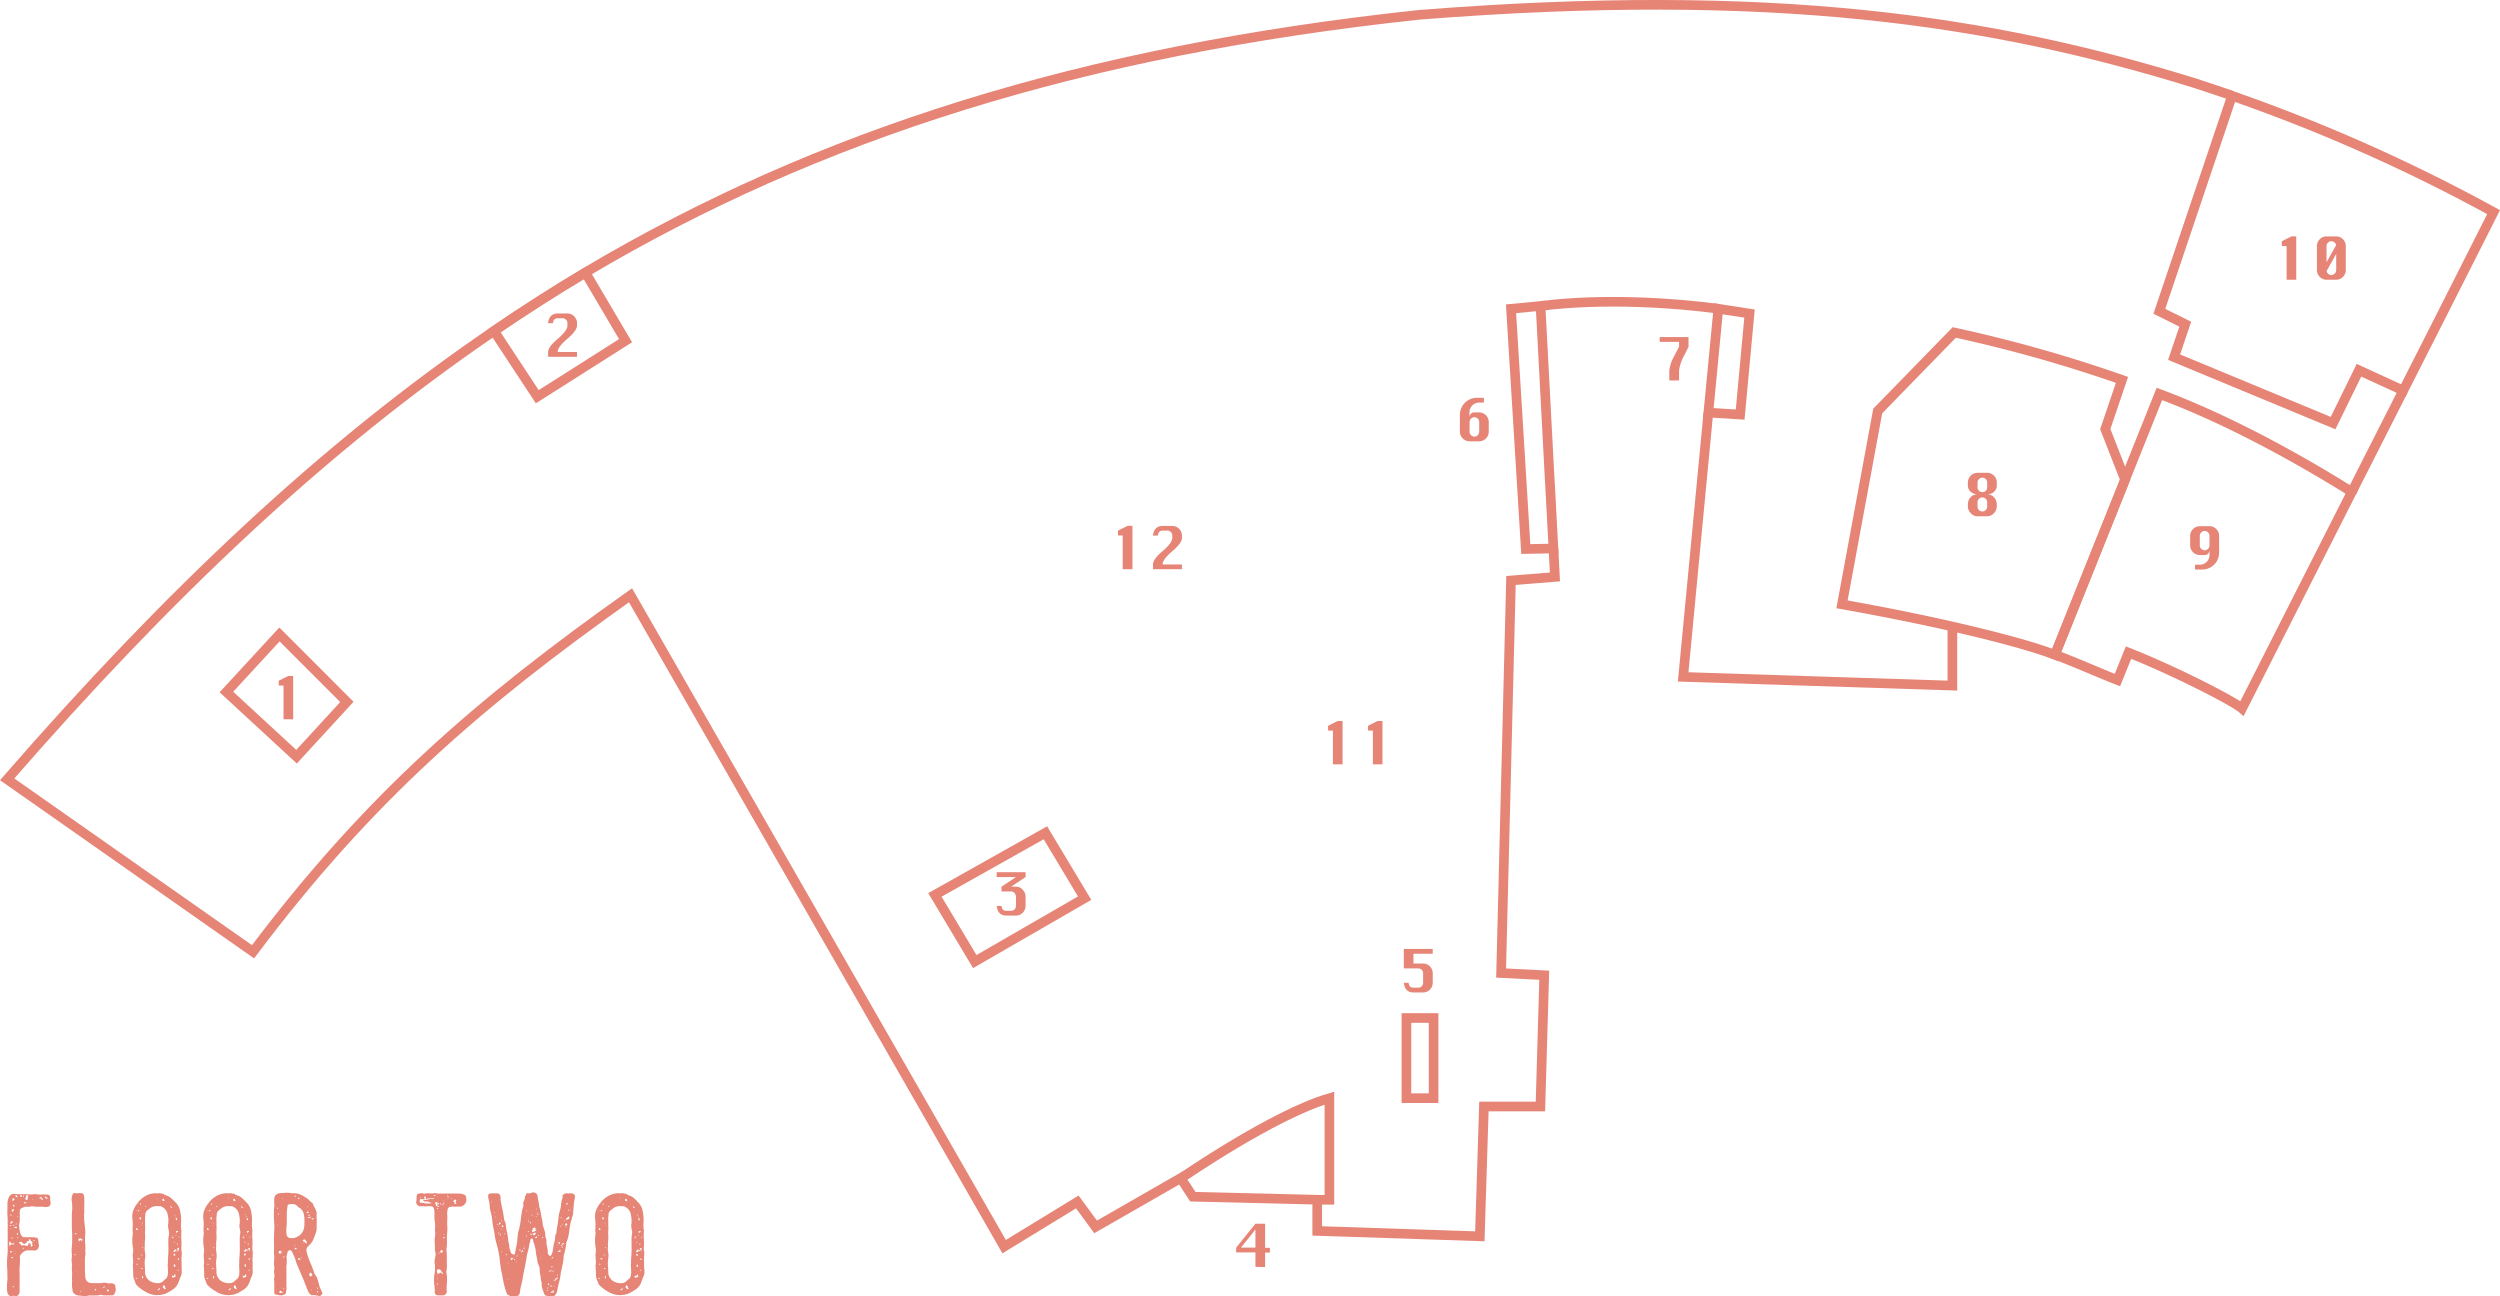 <svg xmlns="http://www.w3.org/2000/svg" xmlns:xlink="http://www.w3.org/1999/xlink" width="614.93" height="318.88" viewBox="0 0 614.93 318.88"><defs><style>.cls-1,.cls-4{fill:none;}.cls-2{fill:#e68476;}.cls-3{clip-path:url(#clip-path);}.cls-4{stroke:#e68476;stroke-miterlimit:10;stroke-width:2.37px;}.cls-5{fill:#e68476;}</style><clipPath id="clip-path"><rect class="cls-1" width="614.93" height="318.67"/></clipPath></defs><title>Asset 2Floor2</title><g id="Layer_2" data-name="Layer 2"><g id="Layer_1-2" data-name="Layer 1"><path class="cls-2" d="M4.86,299.1c0,.32,0,.64,0,1s-.07.63-.12.92a2.91,2.91,0,0,0,0,1q.08.48.16.92a2.31,2.31,0,0,0,.4,1,.68.68,0,0,0,.58.38l.74,0c.38,0,.74,0,1.09,0a7.67,7.67,0,0,1,1.08.08,1.27,1.27,0,0,1,.42.16.81.81,0,0,1,.18.4,2.52,2.52,0,0,1,.08.6,2,2,0,0,0,.08.56.87.87,0,0,1,0,.52,3.69,3.69,0,0,1-.2.48,1,1,0,0,1-.6.44,1.65,1.65,0,0,1-.72,0,3,3,0,0,0-.48,0,3,3,0,0,1-.48,0,1.87,1.87,0,0,0-1.07.22,2.94,2.94,0,0,0-.82.7,1.14,1.14,0,0,0-.28,1,8.89,8.89,0,0,1,0,1.19l-.08,1.15a10.6,10.6,0,0,0,0,1.31q0,.62,0,1.31a10.15,10.15,0,0,1,0,1.27c0,.42,0,.84,0,1.27v.46a2.86,2.86,0,0,1,0,.46,1.31,1.31,0,0,1-.36.68.7.7,0,0,1-.67.2,2.08,2.08,0,0,0-.91,0,.76.76,0,0,1-.79-.3,1.59,1.59,0,0,1-.32-.78,9,9,0,0,1-.06-1.35q0-.66.1-1.35a6.32,6.32,0,0,0,0-1.23q0-.62,0-1.27l-.08-.9c0-.31,0-.62,0-.94q0-.72.06-1.45t.1-1.49a3.68,3.68,0,0,0,0-.66q0-.34,0-.66t0-.84v-.84a9.21,9.21,0,0,0,0-1q0-.52,0-1v-.38a1.92,1.92,0,0,1,0-.38,2.93,2.93,0,0,0,0-.82,7.89,7.89,0,0,1,0-.82q0-.72-.06-1.45a10.44,10.44,0,0,1,0-1.45q0-.64,0-1.27a4.26,4.26,0,0,1,.2-1.27,2.41,2.41,0,0,1,.63-1,1,1,0,0,1,.48-.2,1.69,1.69,0,0,1,.52,0,5.71,5.71,0,0,0,1.05.06l1.06,0,.72,0a2.67,2.67,0,0,1,.72.06.55.55,0,0,0,.26,0l.26,0a5.68,5.68,0,0,1,1.65,0,3.88,3.88,0,0,0,1.13,0,2.93,2.93,0,0,1,.58,0l.54.06a.82.82,0,0,1,.58.22,1,1,0,0,1,.14.62,1.22,1.22,0,0,0,0,.44l.08.48a1.22,1.22,0,0,0,0,.2.5.5,0,0,1,0,.24,1,1,0,0,1-.2.52.74.74,0,0,1-.52.24l-.36.08a.64.64,0,0,1-.32,0,3.38,3.38,0,0,0-.72-.08H8.86a2.55,2.55,0,0,1-.62-.08,1,1,0,0,0-.56,0,2,2,0,0,1-.54.08H6.59a1.37,1.37,0,0,0-.66.08q-.3.12-.62.28a.69.69,0,0,0-.34.36,1.25,1.25,0,0,0-.1.48,3,3,0,0,0,0,.7A2.79,2.79,0,0,1,4.86,299.1ZM2.8,306l.52.12c.11,0,.16,0,.16-.12s0-.08-.12-.16a.34.34,0,0,0-.3,0l-.26.1a.67.67,0,0,0-.48-.56,2,2,0,0,0-.06.62,3.46,3.46,0,0,0,.1.62q0-.4.32-.4C2.81,306.18,2.85,306.11,2.8,306Zm-.44-4.54.32.12c.08,0,.12,0,.12-.08s0-.12-.08-.12a.14.14,0,0,1-.16,0C2.51,301.29,2.44,301.33,2.36,301.43Zm.53,6.39a.18.18,0,0,1-.1-.12c0-.05-.06-.07-.14,0l-.16.06c-.05,0-.07.06,0,.14s.09.16.28.16S2.89,308,2.89,307.82ZM2.77,299c.08,0,.12,0,.12-.08s-.12-.16-.28-.16-.11,0-.08.08A.21.21,0,0,0,2.77,299Zm-.12,3.3.08,0c0-.05,0-.08-.12-.08H2.53A.11.11,0,0,0,2.65,302.32Zm.66-1.73q-.44-.2-.54-.16c-.07,0-.13.16-.18.4-.05.08-.05.15,0,.2s.15,0,.2-.08A.79.79,0,0,1,3.32,300.59Zm-.68,8.76q.32.2.4.18c.05,0,.15-.14.28-.38a.54.54,0,0,1-.32.12A1,1,0,0,0,2.64,309.35Zm.45-4.82c0-.08,0-.12-.08-.12s-.2,0-.2.12,0,.12.12.12S3.1,304.61,3.1,304.53ZM3,298.1a1.16,1.16,0,0,0,.36-.36.28.28,0,0,0,0-.32c-.08-.08-.19-.05-.32.08S2.81,297.86,3,298.1Zm.12-3.46a.65.65,0,0,1,0,.32,1,1,0,0,1-.12.24c0,.11,0,.16.08.16a.42.42,0,0,0,.22-.06,1,1,0,0,0,.18-.14.17.17,0,0,0,.06-.16.85.85,0,0,0-.06-.16.36.36,0,0,0-.16-.1A.69.69,0,0,1,3.1,294.64Zm.16,21.7a.14.14,0,0,0-.16.16.11.11,0,0,0,.12.12q.12.08.12-.12T3.26,316.34Zm.16-19.57c.08,0,.12-.05.12-.16s-.09-.24-.28-.24-.15.05-.12.16S3.28,296.77,3.42,296.77Zm0,4.74a.07.07,0,0,0,.08-.08c-.05-.13-.12-.19-.2-.16a.07.07,0,0,0-.08.08C3.26,301.46,3.32,301.51,3.46,301.51Zm0,6.23-.08.08a.12.12,0,0,1,0,.08c.11,0,.13,0,.08-.08A.12.12,0,0,0,3.42,307.74Zm0-5.75a.66.66,0,0,0,.3.08H4c.11.05.16,0,.16-.16a.19.19,0,0,0-.06-.14.11.11,0,0,0-.14,0A.65.65,0,0,0,3.39,302Zm.39,6.31a.13.13,0,0,0-.12-.08.08.08,0,0,0,0,.16S3.72,308.36,3.78,308.31Zm0-14.15a.33.33,0,0,0,.36.32q.2.12.12-.16T3.9,294C3.79,294,3.74,294.08,3.74,294.16ZM4.18,301a.32.32,0,0,0-.2,0,.11.11,0,0,0-.12.12c0,.08.09.09.2,0A.11.11,0,0,0,4.18,301Zm.16-1.77c0-.08-.07-.11-.12-.08a.07.07,0,0,0-.08.08c.05.05.09.08.12.08A.07.07,0,0,0,4.34,299.22Zm-.2,4.5.22-.06c.07,0,.09-.09.06-.22a.11.11,0,0,0-.12-.12c-.11,0-.16.13-.16.32Zm.08.64a.16.16,0,0,0,.12.16c.08,0,.12,0,.12-.08a.11.11,0,0,0-.12-.12S4.27,304.31,4.22,304.37Zm1.21,1a.71.71,0,0,1-.48.12.22.22,0,0,0-.24.16c0,.16.07.24.2.24s.23.07.2.2,0,.21.06.22l.26,0,.42,0a.91.91,0,0,1,.42.06q.6.32.72-.32c0-.24.11-.31.32-.2a.33.33,0,0,1,.28.4q-.12.24.16.4a.37.37,0,0,0,.24-.4.77.77,0,0,0-.06-.3.37.37,0,0,1,.06-.34c.05-.08,0-.15-.12-.2a.51.51,0,0,1-.28-.24c-.11-.11-.15-.19-.12-.24s-.05-.12-.16-.12-.16,0-.16.12q0,.36-.32.36c-.16.05-.24.09-.24.12a.32.32,0,0,1-.36.36c-.05.19-.13.26-.24.22a1.33,1.33,0,0,1-.28-.14A.33.33,0,0,1,5.43,305.41Zm0-11.17c0-.13-.08-.2-.24-.2H5s-.06,0-.06.12.07.28.2.28S5.39,294.35,5.39,294.24Zm.32,12.9a.14.14,0,0,1,.1,0s.06,0,.06-.08-.09-.08-.2-.08-.16,0-.16.08,0,.08.06.08A.33.33,0,0,1,5.71,307.14Zm0-12.7c.08,0,.12-.05.12-.08v-.12a.23.23,0,0,1,.08-.1s0,0,0-.06-.17,0-.2.08A.23.23,0,0,0,5.75,294.44Zm.4,1.57h.12c.16-.05.24-.11.24-.16s-.11-.13-.24-.08a.2.2,0,0,1-.2,0,.14.14,0,0,0-.1,0s-.07,0-.1.08,0,.15.16.2a.11.11,0,0,0,.08,0ZM7,294.08a.29.29,0,0,0-.22-.06l-.22,0a.21.21,0,0,0-.18.08.14.14,0,0,0,0,.16c.08.11.09.2,0,.26l-.16.18a.13.13,0,0,0,0,.16l.08.16a.42.42,0,0,0,.36.16c.08,0,.11,0,.1-.08a.22.22,0,0,1,0-.16.64.64,0,0,0,.08-.44A.49.49,0,0,1,7,294.08Zm1,1L8,295a.24.24,0,0,1-.14,0s0,0,0,.08,0,.09.06.1S8,295.1,8,295Zm.48,10A.11.11,0,0,0,8.4,305q-.08,0-.16.12c0,.11,0,.16.12.16A.14.14,0,0,0,8.52,305.09Zm.08,1.09s0,0,0,0,0,0,0,0-.09,0-.12.12a.12.12,0,0,0,.08,0A.07.07,0,0,0,8.6,306.18Zm1.61-11.5a.13.13,0,0,1,.06-.12s0-.07,0-.12a.18.18,0,0,0-.2,0,1.2,1.2,0,0,1-.22.12c-.07,0-.1.11-.1.24a.22.22,0,0,0,.22,0,.22.22,0,0,1,.22,0,1.21,1.21,0,0,0,.12.36s.15,0,.36-.08a1.31,1.31,0,0,0-.22-.28A.41.41,0,0,0,10.21,294.68Zm.76-.44a3.2,3.2,0,0,0,.18.38.45.45,0,0,0,.34.22.18.18,0,0,0,.2,0,.28.28,0,0,0,0-.24l-.32-.16Z"/><path class="cls-2" d="M26.41,318.63l-.7,0a1.58,1.58,0,0,1-.74-.14.27.27,0,0,0-.24,0l-.24.08a7.93,7.93,0,0,1-1.12.08H21.86a3.26,3.26,0,0,1-1.29.14l-1.29-.14a1.8,1.8,0,0,1-1.21-.64,1.13,1.13,0,0,1-.24-.76v-.08a4.62,4.62,0,0,1-.12-1.35,11.46,11.46,0,0,0,0-1.35,1.43,1.43,0,0,1,0-.24,1.5,1.5,0,0,0,0-.24,6.74,6.74,0,0,0,0-1.27,6.61,6.61,0,0,1,0-1.27,1.49,1.49,0,0,0,0-.42,4.18,4.18,0,0,0-.06-.42,5.14,5.14,0,0,1,0-1.21,5.19,5.19,0,0,0,0-1.21,6.12,6.12,0,0,1,0-1.31q.06-.62.1-1.31v-1.75q0-.86-.08-1.75v-.72q0-.84,0-1.71a14.27,14.27,0,0,1,.06-1.71,10.78,10.78,0,0,0-.12-2.77,3,3,0,0,1,.28-1.41.42.42,0,0,1,.24-.26.66.66,0,0,1,.36,0,3.75,3.75,0,0,0,.78,0,3,3,0,0,1,.82,0,.63.63,0,0,1,.52.44,1.87,1.87,0,0,1,.12.66v.66a4.73,4.73,0,0,1,0,.86q0,.42,0,.86a3.76,3.76,0,0,0,0,.54,3.89,3.89,0,0,1,0,.54,12.82,12.82,0,0,0,0,2.27q.12,1.1.24,2.27a4.69,4.69,0,0,1,0,1,7.79,7.79,0,0,0-.06,1q0,.8.06,1.55t0,1.55q0,.28.06.56a1.92,1.92,0,0,1-.06.6,5.73,5.73,0,0,0-.08.94c0,.31,0,.62,0,.94v1.59a15.74,15.74,0,0,0,.08,1.59,1.89,1.89,0,0,0,.36,1.17,2.48,2.48,0,0,0,.38.32,1.09,1.09,0,0,0,.46.16l.52.06a2.28,2.28,0,0,0,.52,0,1.51,1.51,0,0,1,.42,0l.42,0h.62a2.56,2.56,0,0,0,.62-.08,3.69,3.69,0,0,1,.76,0,4.28,4.28,0,0,0,.54.12,1.8,1.8,0,0,0,.54,0,1.52,1.52,0,0,1,.36,0l.36.08a.69.69,0,0,1,.52.6q0,.24.08.52a1.73,1.73,0,0,1,0,.52,2,2,0,0,1-.4,1,.58.58,0,0,1-.52.24Zm-7.84-10a1,1,0,0,1-.06-.14.09.09,0,0,0-.1-.06c-.05,0-.08,0-.08.12a.19.19,0,0,0,.16.2C18.54,308.79,18.57,308.75,18.57,308.67Zm-.16-2.61,0,0v.08c.08,0,.12,0,.12,0Zm.44-2.57-.22-.12c-.07,0-.14,0-.22.08a.12.12,0,0,1,0,.08c0,.05,0,.08,0,.08S18.72,303.67,18.85,303.48Zm-.08,9.32c0-.08,0-.12-.08-.12a.11.11,0,0,0,0,.08.07.07,0,0,0,.08.08Zm.6-7.27c0-.13.07-.21.12-.24a.63.63,0,0,0,.16-.12c.11-.11.19-.13.24-.08s.13.11.08.24,0,.13.12.16q-.24-.28,0-.32c.13,0,.21-.08.24-.16a.31.31,0,0,0-.16-.14.35.35,0,0,1-.16-.1q-.16-.2-.28-.14a1.36,1.36,0,0,1-.28.1c-.13,0-.19.08-.16.16a1.39,1.39,0,0,0,.08.2,1,1,0,0,1,0,.18A.42.42,0,0,0,19.37,305.53Zm.44,12.1a.11.11,0,0,0-.12.12.07.07,0,0,0,.08.08.11.11,0,0,0,.12-.12A.07.07,0,0,0,19.81,317.63Zm3.58-.16c.08,0,.13,0,.14-.06a1,1,0,0,1,.06-.14c.08-.08.08-.15,0-.2s-.13,0-.24.12A.22.22,0,0,0,23.39,317.47Zm1.89-.68c.24.08.43,0,.56-.36a.72.72,0,0,0-.32.14Zm1.29.92c.16-.05.23-.15.2-.28s-.11-.2-.32-.2-.16,0-.16.12a.38.38,0,0,0,.1.24C26.45,317.67,26.51,317.71,26.57,317.71Z"/><path class="cls-2" d="M44.69,312.4a3.69,3.69,0,0,1,0,.76,2.06,2.06,0,0,1-.2.72,9.35,9.35,0,0,0-.36.92,9.63,9.63,0,0,1-.36.92,3.22,3.22,0,0,1-1,1.27,9.09,9.09,0,0,1-1.29.82,5,5,0,0,1-.64.34,4,4,0,0,1-.64.22,5.65,5.65,0,0,1-4.43-.64,10,10,0,0,1-1.06-.68,8.68,8.68,0,0,1-.94-.8,3,3,0,0,1-.35-.4.88.88,0,0,1-.14-.52l-.08-.12a3.52,3.52,0,0,1-.43-1.59q0-.82-.06-1.87a2.1,2.1,0,0,1,0-.82,3.54,3.54,0,0,0,0-1.07q0-.44-.06-.86a3.79,3.79,0,0,1,.06-.86,3.64,3.64,0,0,0,0-1.21,9.22,9.22,0,0,1-.16-1.25v-.94a5.74,5.74,0,0,1,.08-.95,2.23,2.23,0,0,0,0-.84,2.92,2.92,0,0,1,0-.84,1.48,1.48,0,0,0,0-.24.49.49,0,0,1,0-.24,4.31,4.31,0,0,0,0-1q0-.48-.08-1a4.33,4.33,0,0,1,.2-1.77,5.79,5.79,0,0,1,.84-1.61,5.75,5.75,0,0,0,.36-.48,2.9,2.9,0,0,1,.36-.44A6.83,6.83,0,0,1,36,294.06a5.26,5.26,0,0,1,2-.54,1.48,1.48,0,0,1,.48,0,1.16,1.16,0,0,0,.52,0,.53.53,0,0,1,.44,0,.77.77,0,0,0,.48.08c.08-.05.17,0,.28.08a3,3,0,0,0,.86.42,2.59,2.59,0,0,1,.86.46A17.45,17.45,0,0,1,43.41,296a4,4,0,0,1,.88,1.77,9.87,9.87,0,0,1,.24,1.65,11.12,11.12,0,0,1,0,1.33,10.73,10.73,0,0,0,0,1.33l.08.5a3.37,3.37,0,0,1,0,.5,11.39,11.39,0,0,0,0,1.79,11.38,11.38,0,0,1,0,1.79,2.32,2.32,0,0,0,0,.52c0,.16,0,.34.06.52a6,6,0,0,1,0,1.39,8,8,0,0,0,0,1.39q0,.52,0,1T44.69,312.4Zm-11.45,2.13a.62.62,0,0,0,.37,0,.37.37,0,0,0,.2-.2A.85.85,0,0,0,33.25,314.53Zm.19-16.68c-.05.05,0,.08,0,.08a.11.11,0,0,0,.12-.12.12.12,0,0,0,0-.08A.11.11,0,0,0,33.44,297.86Zm.44,4.62a.29.29,0,0,0-.16-.32.61.61,0,0,1-.24-.08.28.28,0,0,1,0,.12.27.27,0,0,0,0,.12c0,.16.07.24.2.24S33.88,302.53,33.88,302.48Zm-.12,8.64c.08-.05.11-.11.08-.16s-.05-.12-.16-.12-.11.11-.08.16A.16.16,0,0,0,33.76,311.12Zm.64-1.45h0l.08,0-.3-.14a.27.27,0,0,0-.26,0c-.08.05-.09.11,0,.16a.18.18,0,0,0,.22.08,1,1,0,0,1,.26,0Zm-.36-12c-.08,0-.11.05-.08.16a.11.11,0,0,0,.12.12c.05,0,.08,0,.08-.06s0,0,0-.06l.08,0c.05,0,.08,0,.08-.12l-.08,0c-.05,0-.08,0-.08,0S34.1,297.63,34,297.65Zm.68,2.09q-.08-.32-.24-.32c-.16,0-.21.07-.16.2a.73.73,0,0,1,.06.2c0,.08.07.11.18.08A.14.14,0,0,0,34.73,299.74ZM34.48,296c-.08.05-.09.16,0,.32v0l.16-.06q.08,0,0-.18C34.6,296,34.56,295.94,34.48,296Zm.63,12.9a2,2,0,0,0-.26-.28s-.14,0-.3,0a1,1,0,0,0,.24.12Zm-.35-10.33a.13.13,0,0,0-.12.08l0,0c.05,0,.08,0,.08,0Zm0,13.46c0,.08.11.12.24.12s.11,0,.08-.12a.24.24,0,0,0-.2-.12A.11.11,0,0,0,34.73,312Zm.2-11.25a.07.07,0,0,0-.08.08.13.13,0,0,0,.12.08q.16,0,0-.12S35,300.75,34.93,300.75Zm.15,13.75a1.17,1.17,0,0,0,.08-.72c-.19.16-.28.27-.28.32A1.23,1.23,0,0,0,35.08,314.49ZM35,307a.16.16,0,0,0,.12-.16.11.11,0,0,1,0-.08s0,0-.08,0-.12.11-.12.16S35,307,35,307Zm0-5.63a.07.07,0,0,0-.08-.08s0,0-.06,0a.06.06,0,0,0,0,.08s0,0,0,0,0,0,0,0Zm6.55,2a1.16,1.16,0,0,0,0-.36c0-.11,0-.23-.06-.36-.05-.29-.1-.59-.14-.88a2.2,2.2,0,0,1,.06-.88v-.32a7.22,7.22,0,0,0,0-.74c0-.25-.07-.52-.12-.78a2.71,2.71,0,0,0-1.6-2.29,1.17,1.17,0,0,0-.44-.08,2.93,2.93,0,0,1-.48,0,1.46,1.46,0,0,0-.48,0l-.48.08a1.74,1.74,0,0,0-.7.3l-.62.46a1.57,1.57,0,0,0-.72,1l-.08.88a4.78,4.78,0,0,0,0,.88v.66a5.33,5.33,0,0,0,0,.66,8.3,8.3,0,0,1,0,1.15,8.15,8.15,0,0,0,0,1.15,5.18,5.18,0,0,1,0,.9l-.08.9q0,.48,0,1a3.87,3.87,0,0,0,0,1,5.43,5.43,0,0,1,.08,1.85,6.87,6.87,0,0,0-.08,1.81q.08.88.08,1.81a1.84,1.84,0,0,0,.16.64,2.68,2.68,0,0,0,1.1,1.33,3.87,3.87,0,0,0,1.62.48,2.05,2.05,0,0,0,1.56-.48.72.72,0,0,0,.2-.2.72.72,0,0,1,.2-.2,1.28,1.28,0,0,0,.54-.56,2.19,2.19,0,0,0,.22-.76,7.79,7.79,0,0,0,0-1.37,7.66,7.66,0,0,1,0-1.37.29.29,0,0,0,0-.24v-.52q.08-.92.12-1.89t0-1.89q0-.68,0-1.33A8.84,8.84,0,0,1,41.64,303.4Zm-5.87-6.67a.23.23,0,0,0,.08.16c.11,0,.16,0,.16-.12s0-.07-.12-.12S35.82,296.68,35.77,296.73Zm3-2c-.05.05,0,.08,0,.08s.07,0,.12,0a.12.12,0,0,0,0-.08C38.82,294.56,38.78,294.57,38.78,294.68ZM39.35,317v-.08c0-.08-.09-.09-.2,0l-.26.2q-.14.12,0,.32a4.68,4.68,0,0,0,.44-.36Zm.8-22.14c-.13,0-.2.09-.2.28s.11.28.32.28.21-.07.16-.2a.3.3,0,0,1-.08-.22Q40.35,294.84,40.15,294.84Zm.28,22.27a.51.51,0,0,1,.24-.12c.11,0,.15-.07.12-.12a.47.47,0,0,1-.2-.38.38.38,0,0,0-.2-.34c-.13-.05-.2,0-.2,0l-.14.3c0,.09,0,.19.14.3A2.42,2.42,0,0,1,40.43,317.11ZM42,296.45a1.51,1.51,0,0,0,0,.56c0,.05.15.08.36.08a1.51,1.51,0,0,0-.2-.3A.51.51,0,0,1,42,296.45Zm.8,8-.28-.12a.65.65,0,0,0-.32,0,1.86,1.86,0,0,1,.26.22C42.52,304.6,42.63,304.57,42.76,304.41Zm.32,9.53c.13,0,.16,0,.08-.12a.24.24,0,0,1-.06-.22.15.15,0,0,0-.1-.18c-.16,0-.24.08-.24.32l0,.08a.11.11,0,0,1-.14,0,.51.51,0,0,0-.14-.1c-.11,0-.17,0-.18.08a.74.74,0,0,1-.06.2c0,.05,0,.11.16.16a.54.54,0,0,0,.36,0Zm-.68-10q-.16,0,0,.12l.08,0q.08,0,.08-.12A.16.16,0,0,1,42.4,303.92Zm1.21,3.86c.08-.05.08-.12,0-.2a.18.18,0,0,1,0-.24.61.61,0,0,1-.36,0c-.21-.11-.35-.09-.4.06a.65.65,0,0,1-.28.34c.21.16.37.19.46.08l.26-.32q.2-.08.2.12C43.45,307.8,43.5,307.84,43.61,307.78Zm-.68,1c.11,0,.16-.07.16-.2s-.15-.24-.28-.24-.16.05-.16.24S42.74,308.83,42.92,308.83Zm0-3.26q0-.12-.08-.12c-.08,0-.12.05-.12.16a.07.07,0,0,0,.08.08A.11.11,0,0,0,42.88,305.57Zm.08,6q.08,0,.08-.16c0-.21,0-.35-.12-.4H42.8a.22.22,0,0,0-.06.2,1.29,1.29,0,0,1,0,.2C42.76,311.6,42.83,311.65,43,311.6Zm0-12.82q-.16,0-.08.12L43,299s.07,0,.12-.08A.11.11,0,0,0,43,298.78Zm.16,5.06c-.05,0-.08.05-.08.08s0,0,.08,0l.08,0,.08,0v-.12A.23.23,0,0,0,43.17,303.84Zm.12-4.54c-.08,0-.12,0-.12.08s0,.12.08.12.08,0,.08,0A.24.24,0,0,0,43.29,299.3Zm.24.72c0-.24-.07-.36-.2-.36s-.12.11-.12.24.07.27.2.24A.11.11,0,0,0,43.53,300Zm-.2,3.34a.43.43,0,0,1,.24-.26.43.43,0,0,0,.24-.26q-.4-.08-.48,0T43.33,303.36Zm.32,2.73c.08,0,.09-.07,0-.2a.12.12,0,0,0-.08,0l-.12,0c0,.05,0,.09,0,.1a.08.08,0,0,1,0,.06C43.53,306.11,43.57,306.15,43.65,306.09Zm.32,1.57a.41.41,0,0,0,0-.3.94.94,0,0,1,0-.26c0-.13-.09-.17-.28-.12s-.15.11-.12.18a.5.5,0,0,1,0,.18c.13-.05.2,0,.2.1A.2.2,0,0,0,44,307.66Zm0,2.17c.05-.11,0-.18,0-.22a.73.73,0,0,1-.2-.14c-.13.19-.12.34,0,.44A.27.27,0,0,0,44,309.83Zm-.08,2.61c0-.08,0-.12-.08-.12s-.12,0-.12.08a.1.1,0,0,0,0,.16C43.81,312.59,43.87,312.55,43.93,312.45Zm.2-8.12s0-.07-.08-.12-.12,0-.12.08,0,.12.08.12S44.13,304.38,44.13,304.33Z"/><path class="cls-2" d="M62.14,312.4a3.69,3.69,0,0,1,0,.76,2.06,2.06,0,0,1-.2.72,9.35,9.35,0,0,0-.36.92,9.63,9.63,0,0,1-.36.92,3.22,3.22,0,0,1-1,1.27,9.09,9.09,0,0,1-1.29.82,5,5,0,0,1-.64.34,4,4,0,0,1-.64.22,5.65,5.65,0,0,1-4.43-.64,10,10,0,0,1-1.06-.68,8.68,8.68,0,0,1-.94-.8,3,3,0,0,1-.35-.4.88.88,0,0,1-.14-.52l-.08-.12a3.52,3.52,0,0,1-.43-1.59q0-.82-.06-1.87a2.1,2.1,0,0,1,0-.82,3.54,3.54,0,0,0,0-1.07q0-.44-.06-.86a3.79,3.79,0,0,1,.06-.86,3.64,3.64,0,0,0,0-1.21,9.22,9.22,0,0,1-.16-1.25v-.94a5.74,5.74,0,0,1,.08-.95,2.23,2.23,0,0,0,0-.84,2.92,2.92,0,0,1,0-.84,1.48,1.48,0,0,0,0-.24.49.49,0,0,1,0-.24,4.31,4.31,0,0,0,0-1q0-.48-.08-1a4.33,4.33,0,0,1,.2-1.77,5.79,5.79,0,0,1,.84-1.61,5.75,5.75,0,0,0,.36-.48,2.9,2.9,0,0,1,.36-.44,6.83,6.83,0,0,1,1.71-1.27,5.26,5.26,0,0,1,2-.54,1.48,1.48,0,0,1,.48,0,1.16,1.16,0,0,0,.52,0,.53.53,0,0,1,.44,0,.77.77,0,0,0,.48.08c.08-.05.17,0,.28.08a3,3,0,0,0,.86.42,2.59,2.59,0,0,1,.86.46A17.45,17.45,0,0,1,60.85,296a4,4,0,0,1,.88,1.77,9.87,9.87,0,0,1,.24,1.65,11.12,11.12,0,0,1,0,1.33A10.73,10.73,0,0,0,62,302l.08.5a3.37,3.37,0,0,1,0,.5,11.39,11.39,0,0,0,0,1.79,11.38,11.38,0,0,1,0,1.79,2.32,2.32,0,0,0,0,.52c0,.16,0,.34.06.52a6,6,0,0,1,0,1.39,8,8,0,0,0,0,1.39q0,.52,0,1T62.14,312.4Zm-11.45,2.13a.62.62,0,0,0,.37,0,.37.37,0,0,0,.2-.2A.85.85,0,0,0,50.69,314.53Zm.19-16.68c-.05.05,0,.08,0,.08a.11.11,0,0,0,.12-.12.12.12,0,0,0,0-.08A.11.11,0,0,0,50.88,297.86Zm.44,4.62a.29.29,0,0,0-.16-.32.61.61,0,0,1-.24-.08.28.28,0,0,1,0,.12.27.27,0,0,0,0,.12c0,.16.07.24.2.24S51.32,302.53,51.32,302.48Zm-.12,8.64c.08-.05.11-.11.08-.16s-.05-.12-.16-.12-.11.11-.08.16A.16.16,0,0,0,51.2,311.12Zm.64-1.45h0l.08,0-.3-.14a.27.27,0,0,0-.26,0c-.08.05-.09.11,0,.16a.18.18,0,0,0,.22.08,1,1,0,0,1,.26,0Zm-.36-12c-.08,0-.11.05-.08.16a.11.11,0,0,0,.12.12c.05,0,.08,0,.08-.06s0,0,0-.06l.08,0c.05,0,.08,0,.08-.12l-.08,0c-.05,0-.08,0-.08,0S51.54,297.63,51.48,297.65Zm.68,2.09q-.08-.32-.24-.32c-.16,0-.21.07-.16.2a.73.73,0,0,1,.06.2c0,.08.07.11.18.08A.14.14,0,0,0,52.17,299.74ZM51.93,296c-.08.05-.09.16,0,.32v0l.16-.06q.08,0,0-.18C52,296,52,295.94,51.93,296Zm.63,12.9a2,2,0,0,0-.26-.28s-.14,0-.3,0a1,1,0,0,0,.24.12Zm-.35-10.33a.13.13,0,0,0-.12.08l0,0c.05,0,.08,0,.08,0Zm0,13.46c0,.08.11.12.24.12s.11,0,.08-.12a.24.24,0,0,0-.2-.12A.11.11,0,0,0,52.17,312Zm.2-11.25a.07.07,0,0,0-.08.08.13.13,0,0,0,.12.08q.16,0,0-.12S52.42,300.75,52.37,300.75Zm.15,13.75a1.17,1.17,0,0,0,.08-.72c-.19.16-.28.27-.28.32A1.23,1.23,0,0,0,52.52,314.49Zm0-7.52a.16.16,0,0,0,.12-.16.11.11,0,0,1,0-.08s0,0-.08,0-.12.11-.12.16S52.43,307,52.49,307Zm0-5.63a.07.07,0,0,0-.08-.08s0,0-.06,0a.06.06,0,0,0,0,.08s0,0,0,0,0,0,0,0Zm6.55,2a1.16,1.16,0,0,0,0-.36c0-.11,0-.23-.06-.36-.05-.29-.1-.59-.14-.88a2.2,2.2,0,0,1,.06-.88v-.32a7.22,7.22,0,0,0,0-.74c0-.25-.07-.52-.12-.78a2.71,2.71,0,0,0-1.6-2.29,1.17,1.17,0,0,0-.44-.08,2.93,2.93,0,0,1-.48,0,1.46,1.46,0,0,0-.48,0l-.48.08a1.74,1.74,0,0,0-.7.3l-.62.46a1.57,1.57,0,0,0-.72,1l-.08.88a4.78,4.78,0,0,0,0,.88v.66a5.33,5.33,0,0,0,0,.66,8.3,8.3,0,0,1,0,1.15,8.15,8.15,0,0,0,0,1.15,5.18,5.18,0,0,1,0,.9l-.08.9q0,.48,0,1a3.87,3.87,0,0,0,0,1,5.43,5.43,0,0,1,.08,1.85,6.87,6.87,0,0,0-.08,1.81q.08.88.08,1.81a1.84,1.84,0,0,0,.16.64,2.68,2.68,0,0,0,1.1,1.33,3.87,3.87,0,0,0,1.62.48,2.05,2.05,0,0,0,1.56-.48.72.72,0,0,0,.2-.2.72.72,0,0,1,.2-.2,1.28,1.28,0,0,0,.54-.56,2.19,2.19,0,0,0,.22-.76,7.79,7.79,0,0,0,0-1.37,7.66,7.66,0,0,1,0-1.37.29.29,0,0,0,0-.24v-.52q.08-.92.12-1.89t0-1.89q0-.68,0-1.33A8.84,8.84,0,0,1,59.08,303.4Zm-5.87-6.67a.23.23,0,0,0,.08.16c.11,0,.16,0,.16-.12s0-.07-.12-.12S53.27,296.68,53.21,296.73Zm3-2c-.05.05,0,.08,0,.08s.07,0,.12,0a.12.12,0,0,0,0-.08C56.27,294.56,56.23,294.57,56.23,294.68ZM56.79,317v-.08c0-.08-.09-.09-.2,0l-.26.2q-.14.12,0,.32a4.68,4.68,0,0,0,.44-.36Zm.8-22.14c-.13,0-.2.09-.2.28s.11.28.32.28.21-.07.16-.2a.3.3,0,0,1-.08-.22Q57.79,294.84,57.59,294.84Zm.28,22.27a.51.51,0,0,1,.24-.12c.11,0,.15-.07.12-.12a.47.47,0,0,1-.2-.38.38.38,0,0,0-.2-.34c-.13-.05-.2,0-.2,0l-.14.3c0,.09,0,.19.14.3A2.42,2.42,0,0,1,57.87,317.11Zm1.53-20.66a1.51,1.51,0,0,0,0,.56c0,.05.15.08.36.08a1.51,1.51,0,0,0-.2-.3A.51.51,0,0,1,59.4,296.45Zm.8,8-.28-.12a.65.65,0,0,0-.32,0,1.86,1.86,0,0,1,.26.22C60,304.6,60.07,304.57,60.21,304.41Zm.32,9.53c.13,0,.16,0,.08-.12a.24.24,0,0,1-.06-.22.15.15,0,0,0-.1-.18c-.16,0-.24.08-.24.32l0,.08a.11.11,0,0,1-.14,0,.51.51,0,0,0-.14-.1c-.11,0-.17,0-.18.08a.74.74,0,0,1-.06.2c0,.05,0,.11.16.16a.54.54,0,0,0,.36,0Zm-.68-10q-.16,0,0,.12l.08,0q.08,0,.08-.12A.16.16,0,0,1,59.84,303.92ZM61,307.78c.08-.05.08-.12,0-.2a.18.18,0,0,1,0-.24.61.61,0,0,1-.36,0c-.21-.11-.35-.09-.4.06a.65.65,0,0,1-.28.34c.21.16.37.19.46.08l.26-.32q.2-.08.2.12C60.89,307.8,60.94,307.84,61,307.78Zm-.68,1c.11,0,.16-.07.16-.2s-.15-.24-.28-.24-.16.05-.16.24S60.18,308.83,60.37,308.83Zm0-3.26q0-.12-.08-.12c-.08,0-.12.05-.12.16a.07.07,0,0,0,.08.08A.11.11,0,0,0,60.33,305.57Zm.08,6q.08,0,.08-.16c0-.21,0-.35-.12-.4h-.12a.22.22,0,0,0-.06.2,1.29,1.29,0,0,1,0,.2C60.21,311.6,60.27,311.65,60.41,311.6Zm0-12.82q-.16,0-.08.12l.08.08s.07,0,.12-.08A.11.11,0,0,0,60.45,298.78Zm.16,5.06c-.05,0-.08.05-.08.08s0,0,.08,0l.08,0,.08,0v-.12A.23.23,0,0,0,60.61,303.84Zm.12-4.54c-.08,0-.12,0-.12.08s0,.12.08.12.08,0,.08,0A.24.24,0,0,0,60.73,299.3ZM61,300c0-.24-.07-.36-.2-.36s-.12.11-.12.24.07.27.2.24A.11.11,0,0,0,61,300Zm-.2,3.34a.43.43,0,0,1,.24-.26.43.43,0,0,0,.24-.26q-.4-.08-.48,0T60.77,303.36Zm.32,2.73c.08,0,.09-.07,0-.2a.12.12,0,0,0-.08,0l-.12,0c0,.05,0,.09,0,.1a.08.08,0,0,1,0,.06C61,306.11,61,306.15,61.09,306.09Zm.32,1.57a.41.41,0,0,0,0-.3.94.94,0,0,1,0-.26c0-.13-.09-.17-.28-.12s-.15.11-.12.18a.5.5,0,0,1,0,.18c.13-.05.2,0,.2.1A.2.2,0,0,0,61.41,307.66Zm0,2.17c.05-.11,0-.18,0-.22a.73.73,0,0,1-.2-.14c-.13.19-.12.34,0,.44A.27.27,0,0,0,61.45,309.83Zm-.08,2.61c0-.08,0-.12-.08-.12s-.12,0-.12.08a.1.1,0,0,0,0,.16C61.25,312.59,61.32,312.55,61.37,312.45Zm.2-8.12s0-.07-.08-.12-.12,0-.12.08,0,.12.08.12S61.57,304.38,61.57,304.33Z"/><path class="cls-2" d="M70.45,311.16v4.26a3,3,0,0,1,0,.48,2.87,2.87,0,0,0,0,.48,1.89,1.89,0,0,1,0,.72c0,.24-.07.48-.1.72a.58.58,0,0,1-.26.5,1.76,1.76,0,0,1-.58.26,2.13,2.13,0,0,1-.82,0l-.82-.16q-.4,0-.4-.48v-1.12q0-.48,0-1a4.82,4.82,0,0,0-.06-1,.65.65,0,0,1,0-.32,2.3,2.3,0,0,0,.1-.78,5.48,5.48,0,0,0-.1-.78,3,3,0,0,0,0-.36.73.73,0,0,1,.06-.36.63.63,0,0,0,0-.44,8,8,0,0,1-.06-1.27q0-.62.06-1.23a5.37,5.37,0,0,0-.06-.8,3.24,3.24,0,0,1,0-.8q0-.92,0-1.89a17.31,17.31,0,0,1,0-2l.08-2q0-.64-.06-1.27t-.06-1.27v-1.1a7.72,7.72,0,0,1,.08-1.11,4.86,4.86,0,0,0,0-1.07q0-.5,0-1.06a1.31,1.31,0,0,1,.28-.84,1.47,1.47,0,0,1,1-.56q.8-.08,1.55-.12a5.83,5.83,0,0,1,1.51.12h.16a3.8,3.8,0,0,1,1.89.3,10.25,10.25,0,0,1,1.65.94,3.26,3.26,0,0,1,.64.56,2.8,2.8,0,0,0,.68.56c.08.08.12.13.12.16a4.75,4.75,0,0,0,.42.92,4.83,4.83,0,0,1,.42.92,2.29,2.29,0,0,1,.12.42,2.4,2.4,0,0,1,0,.42,7.33,7.33,0,0,0,0,1.09,5,5,0,0,1,0,1.08q0,.56,0,1.17a3.44,3.44,0,0,1-.2,1.17q-.28.8-.62,1.63a3.86,3.86,0,0,1-1,1.43l-.32.32a1.14,1.14,0,0,0-.36.68,2.16,2.16,0,0,0,.08.8,14.64,14.64,0,0,0,.84,2.45,23.68,23.68,0,0,1,.92,2.41,1,1,0,0,0,.24.52,3.77,3.77,0,0,1,.64,1.21q.2.64.36,1.33a4.75,4.75,0,0,0,.32.9l.4.86q.24.36,0,.6l-.3.32a.38.38,0,0,1-.42.08l-.84-.16a2.23,2.23,0,0,0-.84,0,.58.58,0,0,1-.48-.28,1.83,1.83,0,0,1-.48-.64l-.32-.72L75,315.7q-.2-.6-.44-1.17-.68-1.53-1.37-3.22a6,6,0,0,1-.48-1.33,7.47,7.47,0,0,0-.38-1q-.22-.48-.46-1a.12.12,0,0,0,0-.08,2.57,2.57,0,0,1-.24-.28.3.3,0,0,0-.32-.12.76.76,0,0,0-.6.56q-.08.4-.18.76a1.78,1.78,0,0,0,0,.8,4.63,4.63,0,0,1,0,.74c0,.25,0,.52,0,.78Zm-2.25-9.81a.07.07,0,0,0,.08-.08.13.13,0,0,0-.12-.08s0,0,0,.08S68.12,301.35,68.2,301.35Zm0-4.3q-.16,0-.08.16c0,.08,0,.12.08.12s.16,0,.08-.12A.16.16,0,0,0,68.24,297.05Zm.08,1.53c0,.08.05.12.16.12s.2.05.2-.08-.05-.08-.16-.08S68.35,298.5,68.32,298.58ZM69,308c0-.05.09-.08.18-.08s.11-.05.06-.16-.11-.11-.16-.1l-.16.06h-.08c-.16,0-.25,0-.28.14a1.37,1.37,0,0,0,0,.26c0,.11,0,.17.08.18a.48.48,0,0,0,.24,0l.16,0a.22.22,0,0,0,.16,0,.11.11,0,0,0,.12-.12c0-.05,0-.08,0-.08a.11.11,0,0,1-.08,0A.23.23,0,0,1,69,308Zm.76,10-.48-.32a3.54,3.54,0,0,1-.4-.28q-.16.4-.2.52a.62.62,0,0,0,.52.08A1,1,0,0,1,69.73,318ZM69,313.85c0-.05,0-.08,0-.08h-.08c0,.08,0,.12,0,.12s0,0,0,0S68.94,313.85,69,313.85Zm.52-19c0-.08,0-.12-.08-.12a.11.11,0,0,0-.12.12s0,0,.12,0S69.49,294.92,69.49,294.84Zm.24,22.59a.12.12,0,0,0,0-.08l-.08,0c0,.05,0,.09.08.12A.12.12,0,0,0,69.73,317.43Zm0-8a.19.19,0,0,0,.1-.1l.06-.14c.05-.11,0-.16-.08-.16s-.17,0-.12.12a.25.25,0,0,1,0,.14S69.69,309.34,69.77,309.39Zm.12,7.52c0-.11,0-.16-.12-.16s-.08,0-.08.12a.07.07,0,0,0,.08.08C69.85,317,69.89,317,69.89,316.91Zm5-16.12V300q0-.6-.12-1.19a2.53,2.53,0,0,0-.44-1.11l-.3-.36a.91.91,0,0,0-.34-.24.76.76,0,0,1-.44-.36l-.14-.12-.14-.12a1.7,1.7,0,0,0-.94-.34,3.9,3.9,0,0,0-1,.1.33.33,0,0,0-.28.32c-.05.3-.09.58-.12.86s-.05.57-.08.86q0,.93,0,1.79a15.48,15.48,0,0,1-.06,1.75,7,7,0,0,0,0,1.69,1,1,0,0,0,.92,1,6.42,6.42,0,0,0,.72,0,2.83,2.83,0,0,0,.68-.16,3.82,3.82,0,0,0,1-.6,2.92,2.92,0,0,0,.7-.92,3.4,3.4,0,0,0,.32-1A4.68,4.68,0,0,0,74.87,300.79Zm-2.09-6.71a.18.18,0,0,0-.2,0c-.11,0-.16,0-.16.12s.12.15.2.12S72.79,294.21,72.79,294.08Zm-.16,12.14a.11.11,0,0,0-.12-.12c-.05.05-.08.09-.08.12a.07.07,0,0,0,.08.08C72.58,306.3,72.62,306.27,72.62,306.22Zm-.12,1a.13.13,0,0,0,.14,0,.25.25,0,0,1,.14,0,.19.19,0,0,0,.14-.06.11.11,0,0,0,0-.14.11.11,0,0,0-.12-.12c-.13-.05-.23,0-.28,0A.27.27,0,0,0,72.5,307.18ZM74,309.83a1.38,1.38,0,0,0-.36-.32.22.22,0,0,0-.28,0,.17.17,0,0,0-.06.16.75.75,0,0,0,.06.16c0,.11.11.12.24,0a.18.18,0,0,1,.2,0A.18.18,0,0,0,74,309.83Zm-.32-15.11a.2.2,0,0,0-.24-.12c-.11.05-.15.11-.12.16s.12.19.2.16S73.63,294.8,73.63,294.72ZM74,295s0,0,0,0,0,0,0,0l0,0a.12.12,0,0,1,0,.08Zm0,14.35c.11,0,.16,0,.16-.08s0-.12-.08-.12l-.12.12C73.86,309.28,73.87,309.31,74,309.31Zm1.37-3.46a.44.44,0,0,0,0-.52,1.36,1.36,0,0,1-.26-.4c0-.05-.12-.08-.28-.08a.35.35,0,0,0-.36.28c0,.13,0,.19.14.16a.31.31,0,0,1,.22,0c.08,0,.12,0,.12,0a.24.24,0,0,1-.16.16c-.08,0-.13.11-.16.24q.28-.28.42-.12A.87.87,0,0,0,75.32,305.85Zm.08-2.13c0-.05,0-.08,0-.08h0l0,0c0,.05,0,.08,0,.08s0,0,0,0S75.37,303.72,75.4,303.72Zm.52-5.55c-.05-.13-.13-.2-.24-.2l-.18.06c-.07,0-.1.07-.1.18s.05.17.16.12a.32.32,0,0,1,.2,0C75.84,298.33,75.89,298.28,75.92,298.18Zm-.28-1.33c0-.08,0-.11-.12-.08a.07.07,0,0,0-.08.08c0,.13,0,.16.12.08S75.66,296.9,75.64,296.85Zm0,2.61a.42.42,0,0,0,.36.12,1.55,1.55,0,0,0,.32-.12c.11-.05.13-.12.08-.2s-.12-.09-.2,0a.17.17,0,0,1-.24.1A.32.32,0,0,0,75.64,299.46Zm.08-.48.24,0a.32.32,0,0,0,.24-.06.08.08,0,0,0,0-.06.08.08,0,0,1,0-.06.35.35,0,0,0-.44.08Zm1.08,14.67a1.45,1.45,0,0,0-.28-.52c-.05-.13-.13-.16-.24-.08a.44.44,0,0,0-.26.38.46.46,0,0,0,.18.42q.2.2.32,0a.23.23,0,0,1,.16-.08A.13.13,0,0,0,76.8,313.65Zm-.16,3.54c-.08,0-.12,0-.12.08s0,.08,0,.08.12,0,.12,0S76.7,317.24,76.64,317.19Zm-.08-17.48c.11.16.21.24.3.22a1,1,0,0,0,.34-.14.51.51,0,0,0-.3-.12A1.81,1.81,0,0,0,76.56,299.7Zm.6,16.12-.08-.06L77,315.7v.08s0,.05.12.08Zm.08-13.71a.13.13,0,0,0-.12-.08.17.17,0,0,0,0,.12l.08,0A.07.07,0,0,0,77.25,302.12Zm.68,14.55c-.08,0-.09.09,0,.2s.12.15.2.12.07-.05,0-.08a.16.16,0,0,1,0-.12C78,316.7,78,316.66,77.93,316.66Zm0,1.21.2-.06c.05,0,.08-.07.08-.18s-.05-.13-.16-.08a.14.14,0,0,0-.08.14A.41.41,0,0,1,77.93,317.87Z"/><path class="cls-2" d="M107,312.28v-.74a4,4,0,0,0-.08-.78,2.1,2.1,0,0,1,0-.76c0-.24.09-.5.14-.76a2.65,2.65,0,0,0,0-1.37,1.51,1.51,0,0,1-.08-.48v-.52q0-.72-.06-1.45a7.48,7.48,0,0,1,.1-1.45,5,5,0,0,0,0-1.08,4.52,4.52,0,0,1,0-1,7.51,7.51,0,0,0-.08-1.53,3.38,3.38,0,0,1-.08-.74,6.6,6.6,0,0,1,0-.74q0-.4,0-.8a3.41,3.41,0,0,0-.14-.8,1.09,1.09,0,0,0-.26-.44.71.71,0,0,0-.46-.12,2.45,2.45,0,0,0-.88,0,7.33,7.33,0,0,1-.78,0,2.6,2.6,0,0,0-.78,0h-.08a1.25,1.25,0,0,1-.86-.36,1,1,0,0,1-.22-.88,3.28,3.28,0,0,0,.06-.8,1.88,1.88,0,0,1,.14-.8.27.27,0,0,1,.2-.24l.66-.14a1.19,1.19,0,0,1,.7.1,1.39,1.39,0,0,0,.4,0,3.24,3.24,0,0,1,1-.08,4.23,4.23,0,0,0,1,0,1.5,1.5,0,0,1,.73,0,1.76,1.76,0,0,0,.69.06q1,0,2,0t2,0q.48,0,1,0a4.21,4.21,0,0,1,1,.2.86.86,0,0,1,.68.76c0,.16,0,.32.06.48a1.71,1.71,0,0,1-1.51,1.77q-.4,0-.8,0a2.68,2.68,0,0,1-.8,0,1.29,1.29,0,0,0-.5,0l-.5.1a.6.6,0,0,0-.38.26,1.29,1.29,0,0,0-.14.38l-.08.64a2.58,2.58,0,0,0,0,.64,11.46,11.46,0,0,1,0,1.35,11.26,11.26,0,0,0,0,1.35,8,8,0,0,1,0,1.39l-.08,1.39a4.7,4.7,0,0,0,0,.62,4.78,4.78,0,0,1,0,.62,3.69,3.69,0,0,1,0,.76l-.08.72a2.9,2.9,0,0,0,0,.9,7,7,0,0,1,.06.9q0,.56,0,1.06c0,.34,0,.69,0,1.07a3.89,3.89,0,0,1,0,.78q0,.38-.08.78a1.45,1.45,0,0,0,0,.68,5.26,5.26,0,0,1,.12,1.11q0,.54,0,1.11l-.08,1a6.52,6.52,0,0,0,0,1,1,1,0,0,1-.31,1,1.43,1.43,0,0,1-1.08.22,2,2,0,0,0-.37,0,1.86,1.86,0,0,1-.37,0,.82.82,0,0,1-.57-.22.7.7,0,0,1-.24-.54,8.39,8.39,0,0,0-.08-1.63,8.32,8.32,0,0,1-.08-1.63q0-.56.08-1.11A7.73,7.73,0,0,0,107,312.28Zm-2.25-17.4v-.4c0-.13-.05-.2-.16-.2a.22.22,0,0,0-.24.2q-.08.2.2.4a2,2,0,0,1-.54.08,3.9,3.9,0,0,0-.54,0c-.13,0-.2.07-.2.12a.39.39,0,0,0,.08.2l-.16.06c-.05,0-.07,0,0,.1a1.67,1.67,0,0,1,.06.24c0,.08.09.13.22.16a3.38,3.38,0,0,1,.6,0,2.29,2.29,0,0,0,1,.18l1,0c0-.19-.1-.27-.22-.24a.23.23,0,0,1-.26-.08.63.63,0,0,0-.38-.16,2,2,0,0,0-.38,0,.58.58,0,0,1-.5-.08.78.78,0,0,1-.34-.36,3.53,3.53,0,0,0,1.31-.08,4.21,4.21,0,0,1,1.31-.12c.08,0,.12,0,.12-.08l-.12-.12h-.28a1.88,1.88,0,0,1-.6.06,1.63,1.63,0,0,0-.56.06A.33.33,0,0,1,104.78,294.88Zm-1.29-.32c-.08,0-.12,0-.12.08s.09.08.12.08.12,0,.12-.08S103.57,294.56,103.49,294.56Zm3.46-.64a.32.32,0,0,1-.14,0s-.06,0-.06.12a.19.19,0,0,0,.2.12.24.24,0,0,0,.2-.12c0-.08,0-.12-.06-.12A.32.32,0,0,1,106.95,293.92Zm.81,1.81a.82.82,0,0,1-.32,0q-.32-.08-.36.12a.35.35,0,0,0,0,.16q0,.08.16.16c.05,0,.05.05,0,.16a.17.17,0,0,0,0,.24l.18.08a.31.31,0,0,0,.22,0c.11-.19.11-.31,0-.36s-.18-.15-.14-.2a.75.75,0,0,1,.18-.16.12.12,0,0,0,0-.08.14.14,0,0,1,.12-.12l0,0S107.76,295.67,107.76,295.73Zm-.21,18.61c-.05,0-.08,0-.08.12s.07.05.12,0a.07.07,0,0,0,.08-.08C107.62,314.32,107.58,314.31,107.55,314.33Zm1-1.57a.34.34,0,0,0-.14-.38l-.38-.18a.84.84,0,0,0-.26,0c-.09,0-.17.07-.22.2a.72.72,0,0,0-.06.36,2.62,2.62,0,0,0,.06.32.36.36,0,0,0,.24.24.33.33,0,0,0,.32-.12.39.39,0,0,1,.44-.16,1.1,1.1,0,0,0,.2.24c.05.13.11.13.16,0a.47.47,0,0,1,.08-.12s0-.07-.08-.12a.9.9,0,0,1-.24-.16C108.72,312.79,108.68,312.77,108.6,312.77Zm-1,2.85a.35.35,0,0,0-.06.22l.1.26.06-.26A.26.26,0,0,0,107.63,315.62Zm0-15.67a.07.07,0,0,0-.08.08,0,0,0,0,0,0,0h0a.07.07,0,0,0,.08-.08S107.72,299.95,107.67,299.95Zm0,13.71c0-.05,0-.08,0-.08h-.08a.16.16,0,0,0,0,.12s0,0,0,0S107.68,313.65,107.71,313.65Zm.24-16.4a.14.14,0,0,0-.16-.16c-.11,0-.13.05-.08.16a.12.12,0,0,0,.24,0Zm.34-.56a.57.57,0,0,0-.52,0v.08a.41.41,0,0,0,.4,0Zm-.5-.64c.05.11.12.16.2.16a.43.43,0,0,0,.24-.08c.08,0,.09,0,0-.08s-.08-.17-.16-.12a.2.2,0,0,1-.2,0S107.84,296,107.79,296Zm.36,12.1a.06.06,0,0,1-.08,0s0,0,0,.06,0,.12.12.12a.11.11,0,0,0,.12-.12C108.27,308.17,108.23,308.14,108.15,308.14Zm.24,0a.26.26,0,0,0,.28,0,.5.5,0,0,1,.28-.08.19.19,0,0,0,.14-.06.11.11,0,0,0,0-.14.22.22,0,0,1-.06-.2.19.19,0,0,0-.1-.2.11.11,0,0,0-.14,0,.54.54,0,0,1-.14.1.36.36,0,0,0-.2.22C108.45,307.9,108.42,308,108.39,308.14Zm.32-12a1.76,1.76,0,0,0-.16-.24c-.11,0-.13.05-.08.16s.05.2.16.2,0,0,0-.06S108.69,296.19,108.72,296.17Zm.59-.4a.54.54,0,0,1-.14.36,1.24,1.24,0,0,0-.22.36c.21-.05.33-.15.34-.3S109.3,295.9,109.3,295.77Zm-.15-.4s0,0,.12,0a.12.12,0,0,0,0-.08.17.17,0,0,0-.12,0A.12.12,0,0,0,109.16,295.36Zm.28,9a.14.14,0,0,1,0-.1s0,0-.08,0-.12.05-.12.16,0,.2.08.2.12,0,.12-.08A.36.36,0,0,1,109.44,304.41Zm0-.84-.08,0c0,.08,0,.12.08.12l.08,0S109.45,303.62,109.4,303.56Zm.36-8.36,0-.08c-.05,0-.08,0-.08,0s0,.08,0,.08,0,0,0,0S109.73,295.2,109.76,295.2Zm.32-.36a.28.28,0,0,0,.26,0l.3-.2a.66.66,0,0,0-.36.08A1.32,1.32,0,0,0,110.08,294.84Zm.12-.72c-.08.05-.09.11,0,.16a.24.24,0,0,1,.08.16s0,0,.12,0,.11-.11,0-.16a.13.13,0,0,1-.08-.12A.07.07,0,0,0,110.2,294.12Zm1.09.8c0-.08,0-.12-.08-.12a.12.12,0,0,0-.08,0s0,.07,0,.12S111.23,295,111.29,294.92Zm.28.68v.08c0,.05.07.05.12,0h.14a.23.23,0,0,1,.14.08.33.33,0,0,0,0,.32.25.25,0,0,0,.28.08.19.19,0,0,0,.14-.06s0-.1-.06-.18a.32.32,0,0,1,0-.44.23.23,0,0,0,0-.28.39.39,0,0,0-.28-.08.31.31,0,0,0-.28.28A.36.36,0,0,0,111.57,295.61Zm1.08-.08c0-.05,0-.08,0-.08a.12.12,0,0,0-.08,0c-.05.05,0,.08.08.08Zm0,.56c.16.05.27,0,.32,0l-.16,0A.17.17,0,0,0,112.65,296.09Z"/><path class="cls-2" d="M135.36,308.95a1.34,1.34,0,0,0,.42-.6c.07-.21.13-.44.18-.68a6,6,0,0,0,.16-1,4.14,4.14,0,0,1,.2-1,4.38,4.38,0,0,0,.22-1.25,2.55,2.55,0,0,1,.34-1.21c0-.05,0-.09,0-.12a.28.28,0,0,1,0-.12q.12-.92.28-1.83t.24-1.83a5.5,5.5,0,0,1,.16-.94l.24-.9a3.1,3.1,0,0,0,.12-.5l.08-.54a3.46,3.46,0,0,1,.1-.84q.1-.4.22-.84l.08-.22a.22.22,0,0,0,0-.18.33.33,0,0,1,0-.36,2.74,2.74,0,0,1,.28-.24,1,1,0,0,1,.7-.22,3.92,3.92,0,0,0,.7,0l.36,0a.74.74,0,0,1,.36.06.75.75,0,0,1,.6,1,15.77,15.77,0,0,0-.28,1.95l-.16,1.95a1.24,1.24,0,0,1-.12.56,1.7,1.7,0,0,0-.16.52c0,.13-.05.25-.08.36a3,3,0,0,1-.12.36,1,1,0,0,0-.1.32,2.82,2.82,0,0,1-.06.32q-.2,1-.32,2a11.29,11.29,0,0,1-.4,1.91,3.84,3.84,0,0,1-.2.54,1.29,1.29,0,0,0-.12.54q-.08.6-.2,1.21t-.28,1.21a3.49,3.49,0,0,0-.18,1,9.14,9.14,0,0,1-.1,1l-.08.48a3.29,3.29,0,0,1-.12.48,1.06,1.06,0,0,0-.08.4,1.08,1.08,0,0,1-.08.4,13.25,13.25,0,0,0-.3,1.63,9.79,9.79,0,0,1-.34,1.63q-.12.44-.22.9t-.18.9a2.34,2.34,0,0,1-.68,1.49.82.82,0,0,1-.76.2l-.52-.08a3.23,3.23,0,0,0-.52,0,.89.89,0,0,1-.62-.3,1.42,1.42,0,0,1-.3-.58q-.16-.52-.34-1a2.57,2.57,0,0,1-.14-1.07.47.47,0,0,0,0-.3,1.91,1.91,0,0,1-.1-.3,3.62,3.62,0,0,1-.1-.68,3.73,3.73,0,0,0-.1-.68q-.08-.44-.14-.82a5.25,5.25,0,0,1-.06-.82,2,2,0,0,0-.28-1.08,2.67,2.67,0,0,1-.26-.82c0-.28-.09-.57-.14-.86q-.2-1-.32-2a6.87,6.87,0,0,0-.52-1.91.36.36,0,0,1-.06-.26.51.51,0,0,0-.06-.3.7.7,0,0,1-.06-.2c0-.08-.07-.12-.18-.12a.36.36,0,0,0-.4.36c-.05.27-.11.52-.18.76a4.51,4.51,0,0,0-.14.72q-.08.44-.18.86c-.07.28-.14.56-.22.82a6.92,6.92,0,0,0-.18.88q-.06.44-.14.88-.2,1.17-.44,2.29t-.44,2.29a9.85,9.85,0,0,1-.24,1.21q-.16.6-.28,1.21a4.39,4.39,0,0,0-.1.7,1.71,1.71,0,0,1-.18.66.88.88,0,0,1-.76.52,1.7,1.7,0,0,0-.76.16.41.41,0,0,1-.36.06,2.26,2.26,0,0,1-.36-.18l-.22-.22a.57.57,0,0,0-.3-.14.31.31,0,0,1-.22-.16,1.81,1.81,0,0,1-.1-.24,1.67,1.67,0,0,1-.18-.42,3.92,3.92,0,0,0-.14-.42,20.14,20.14,0,0,1-.52-2.07l-.4-2.07q-.16-.76-.28-1.51t-.2-1.55a17.32,17.32,0,0,0-.28-2q-.2-1-.48-2-.2-.68-.34-1.35t-.22-1.35a7,7,0,0,0-.12-.72l-.16-.72q-.12-.56-.18-1.07T121,299.5a10.09,10.09,0,0,0-.36-1.61,5.1,5.1,0,0,1-.16-.92c0-.32-.05-.63-.08-.92s-.06-.42-.1-.6-.09-.39-.14-.6a1.3,1.3,0,0,1-.08-.32q0-.68.12-.82a1.37,1.37,0,0,1,.72-.18h1.37a.77.77,0,0,1,.72.48,1.39,1.39,0,0,1,.12.54,3.76,3.76,0,0,0,0,.54q.08.56.18,1.08t.22,1.08l.16.72a6.9,6.9,0,0,1,.12.72l.16,1a3.67,3.67,0,0,0,.28.94,1.28,1.28,0,0,1,.16.64,12.59,12.59,0,0,0,.3,1.85A12.72,12.72,0,0,1,125,305a4.94,4.94,0,0,0,.14.78,5.17,5.17,0,0,1,.14.82,2,2,0,0,0,.14.72,5,5,0,0,1,.22.72.77.77,0,0,0,.32.4.73.73,0,0,0,.52.12c.13,0,.2-.09.2-.28s.1-.53.14-.78.09-.52.14-.78a11.26,11.26,0,0,0,.28-1.65l.16-1.69a3.67,3.67,0,0,1,.16-.6q.2-.72.34-1.45t.22-1.49q.08-.68.18-1.37a9.87,9.87,0,0,1,.3-1.37,2.09,2.09,0,0,0,.12-.46,1.07,1.07,0,0,0,0-.5.47.47,0,0,1,0-.4c.07-.13.13-.27.18-.4a4.27,4.27,0,0,0,.24-.92,1.06,1.06,0,0,1,.14-.36,2.31,2.31,0,0,0,.18-.36.36.36,0,0,1,.44-.2.87.87,0,0,0,.56,0,4.87,4.87,0,0,1,.52-.18,1.06,1.06,0,0,1,.8.16,1,1,0,0,1,.44.68q.08.6.2,1.19t.2,1.19a8.48,8.48,0,0,0,.22,1,8.92,8.92,0,0,1,.22,1q.08.6.22,1.21a12.25,12.25,0,0,1,.22,1.25,1.23,1.23,0,0,0,0,.34,3.28,3.28,0,0,0,.12.34l.32,1a4.58,4.58,0,0,1,.2,1.06,2.28,2.28,0,0,0,.16.92,1.63,1.63,0,0,1,.12.56,4.65,4.65,0,0,0,.14,1.43,5.55,5.55,0,0,1,.18,1.39A.89.89,0,0,0,135.36,308.95ZM121,295.61a.08.08,0,1,0-.16,0l0,.08C121,295.69,121,295.66,121,295.61Zm.72,2.65,0,0v0a.11.11,0,0,0-.12-.12c-.05.05-.08.09-.08.12A.16.16,0,0,0,121.74,298.26Zm.32,1.29a.47.47,0,0,0-.16-.32Q121.82,299.5,122.06,299.54Zm.48,1.69a.13.13,0,0,0-.12-.08.11.11,0,0,0-.12.12.07.07,0,0,0,.08.08C122.43,301.35,122.49,301.31,122.54,301.23Zm.2,2.21c.05,0,.08-.09.08-.2s0-.08-.12-.08-.11.13-.08.16A.11.11,0,0,0,122.74,303.44Zm.4-2.61a.11.11,0,0,0-.12-.12c-.05,0-.11,0-.18.08a.74.74,0,0,0-.14.24c0,.11,0,.16.12.16a.29.29,0,0,0,.22-.12A.38.38,0,0,0,123.14,300.83Zm-.28,4.3c-.05,0-.08,0-.08,0s0,.07,0,.12a.07.07,0,0,0,.08-.08C123,305.16,122.94,305.13,122.86,305.13Zm.24-1.57c-.05,0-.11.05-.16.16a.11.11,0,0,0,.12.12c.11,0,.16,0,.16-.12S123.18,303.56,123.1,303.56Zm.24,4.3,0,0V308q.12.08.12,0A.07.07,0,0,0,123.34,307.86Zm.12-5.51c.05,0,.08,0,.08-.12l0-.08q-.16.08-.16.12C123.34,302.33,123.38,302.36,123.46,302.36Zm0-1.81a2,2,0,0,0,.06-.22c0-.07,0-.13-.1-.18Q123.26,300.35,123.51,300.55Zm.12.76q-.16.44-.12.5s.17,0,.44,0a2.21,2.21,0,0,1-.14-.24A1.9,1.9,0,0,0,123.63,301.31Zm.28,3,0,.08s0,0,.08,0,.09,0,0-.08S124,304.29,123.91,304.29Zm.32-.56a.92.92,0,0,0-.12-.48Q123.87,303.56,124.23,303.72Zm.52,4.82c0-.08,0-.12-.08-.12s-.16.07-.16.2,0,.12,0,.12.13,0,.14-.06Zm.2-.52.08,0c0-.05,0-.08,0-.08s-.08,0-.08,0A.12.12,0,0,1,125,308Zm0,2.73,0,.08c.08.05.12,0,.12-.08l0,0C125,310.69,124.91,310.7,124.91,310.76Zm0,4a.33.33,0,0,1,.14,0,.22.22,0,0,0,.14-.08C125.07,314.6,125,314.64,125,314.78Zm1.33-5.31c-.05-.08-.13-.06-.22.06s-.15.06-.18-.18a.12.12,0,0,0-.08,0l-.08.08a.47.47,0,0,0,0,.32c.05.13.11.2.16.2s.16,0,.16-.06a.25.25,0,0,1,.08-.18C126.26,309.62,126.3,309.55,126.28,309.47Zm.48.32a.12.12,0,1,0-.24,0c0,.08,0,.12.08.12S126.76,309.87,126.76,309.79Zm.32.56a.11.11,0,0,0-.12.12s0,0,.12,0,.15,0,.12-.12l-.06,0ZM127,309h.22a.23.23,0,0,0,.18-.12C127.24,308.8,127.11,308.84,127,309Zm.92-1.25a.22.22,0,0,0,.06-.2,1.22,1.22,0,0,1,0-.2c0-.13,0-.16-.12-.08s-.16,0-.08.12a.19.19,0,0,1,.06.18C127.81,307.67,127.85,307.73,127.93,307.78Zm.76,0c0-.13,0-.21-.08-.24s-.11,0-.16.12-.07.16-.2.16-.12.07,0,.2a.07.07,0,0,0,.08.08l0,0c0-.13.09-.21.18-.22A.21.21,0,0,0,128.69,307.82Zm.08-5.59c-.08,0-.12,0-.12,0s0,.12.08.12.12,0,.12-.08A.07.07,0,0,0,128.77,302.24Zm.16,4.18a1.59,1.59,0,0,1,.1.34c0,.09,0,.18-.18.26s-.09.16,0,.16.11.09.16,0,.12,0,0-.12a.17.17,0,0,1,0-.24q.2-.2,0-.28A.9.9,0,0,1,128.93,306.42Zm.52-2.17c.11-.05.15-.12.12-.2s0-.09-.08,0a.11.11,0,0,0-.12.12C129.37,304.21,129.4,304.25,129.45,304.25Zm0-6.11a1,1,0,0,0,.12-.44l-.14.16C129.43,297.91,129.44,298,129.49,298.14Zm.52,4.74q-.16,0-.12.12a.07.07,0,0,0,.08.08c.13,0,.2,0,.2-.12S130.12,302.88,130,302.88Zm.12-2.49a.07.07,0,0,0-.08-.08c-.08,0-.12,0-.12.08s0,.13.12.08A.07.07,0,0,0,130.14,300.39Zm.48.44c0-.11,0-.16-.12-.16s-.12,0-.12.12a.11.11,0,0,0,.12.12C130.58,301,130.62,300.94,130.62,300.83Zm.16,2.73q-.2-.12-.24,0a.28.28,0,0,1,0,.12s0,.05.06.08a.22.22,0,0,0,.28,0v0c.08-.24.19-.25.32,0s.29.19.4.08a1.74,1.74,0,0,0,.18-.22c.07-.09.09-.17.06-.22s-.13-.17-.22-.12l-.22.12a.43.43,0,0,1-.24.08c-.08,0-.15.05-.2.16A.1.1,0,0,1,130.78,303.56Zm.8-.72a.77.77,0,0,1,.24,0c.08,0,.13-.07.16-.2s0-.11-.06-.1a.27.27,0,0,1-.18,0c-.05,0-.07-.05,0-.08.08-.19.07-.31,0-.36a.78.78,0,0,1-.28-.24q.08.2-.08.24a.51.51,0,0,0-.24.12c-.08.05-.11.11-.08.18a.16.16,0,0,1,0,.18.5.5,0,0,0-.12.22.21.21,0,0,0,0,.22.18.18,0,0,0,.22.08l.22-.08A.39.39,0,0,0,131.58,302.84Zm-.64-4a.07.07,0,0,0-.08.08V299c.08.08.12.07.12,0S131,298.87,130.94,298.82Zm.56-1.93c0-.08,0-.12-.08-.12s0,0,0,0,0,0,0,0,0,.12.08.12S131.5,296.92,131.5,296.89Zm.64,7.43,0-.08c-.08-.08-.12-.07-.12,0a.35.35,0,0,1-.2.1c-.08,0-.12.07-.12.18a.07.07,0,0,0,.08.08c.05.05.13,0,.24-.06A.38.38,0,0,0,132.15,304.33Zm-.12-5a.07.07,0,0,0-.08-.08c-.11,0-.13,0-.08.08a.07.07,0,0,0,.08.08C132.05,299.38,132.08,299.36,132,299.3Zm0-2a.16.16,0,0,0-.08.16c.05.05.09.08.12.08s.09-.05,0-.16A.07.07,0,0,0,132,297.25Zm.48,1.37c-.08-.08-.11-.12-.08-.12q-.2,0-.24.12a.16.16,0,0,0,.12.16Q132.43,298.78,132.51,298.62Zm-.2-.44q-.16,0-.08.12a.11.11,0,0,0,.08,0,.08.08,0,0,0,0-.16Zm.28,5.87c.05-.05.08-.09.08-.12s0-.12-.12-.12-.08.05-.08.16S132.51,304,132.59,304Zm.24,3.34c-.05,0-.08,0-.08,0v0a0,0,0,0,0,0,0c.05.05.08,0,.08-.08Zm.12,2.17c.08-.08.05-.12-.08-.12a.12.12,0,0,0,0,.08.07.07,0,0,0,.08.08s0,0,0,0Zm.44-.8c.08,0,.11,0,.08-.12l0,0a.07.07,0,0,0-.08.08s0,0,0,0S133.39,308.72,133.39,308.75Zm.32-4.34a.11.11,0,0,0-.12-.12c-.11,0-.16.08-.16.24s0,.07.08,0S133.71,304.46,133.71,304.41Zm0,9c0-.11,0-.13-.08-.08s-.08,0-.08,0,0,.08,0,.08S133.66,313.42,133.71,313.37Zm.84,3.62.22-.14a.34.34,0,0,0,.14-.22l0,0-.08,0a.18.18,0,0,0-.2.12,1.68,1.68,0,0,1-.08.2s0,0,0,0S134.56,316.93,134.56,317Zm.12.48a.16.16,0,0,0,.12-.16c-.05-.05-.09-.08-.12-.08s-.12,0-.12.12A.11.11,0,0,0,134.68,317.47Zm.6-1.53-.2-.28a.25.25,0,0,0-.28-.08c.11.11.16.17.16.2a.88.88,0,0,1-.12.24c.08.05.15.05.2,0A.33.33,0,0,1,135.28,315.94Zm.52-3.5a.91.91,0,0,0-.52.06l-.4.18a2.29,2.29,0,0,1,.44,0A.76.76,0,0,0,135.8,312.45Zm.16,3.82a1,1,0,0,0-.4-.1c-.05,0-.11.13-.16.34a.27.27,0,0,1,.24-.12A.54.54,0,0,0,136,316.26Zm.12-4.74a.5.5,0,0,1-.26-.06c-.07,0-.15,0-.26.06a1.15,1.15,0,0,0,.22.18Q135.88,311.76,136.08,311.52Zm-.16,6.35c.13.11.24.08.32-.08a.29.29,0,0,0,0-.4.22.22,0,0,0-.14-.08s-.06,0-.06.08a1.31,1.31,0,0,1-.08.24q0,.08-.24,0c-.08,0-.13,0-.14.08a.32.32,0,0,0,0,.2c.05.05.09.05.1,0s0-.07.06,0Zm-.2-8.24a.81.81,0,0,0,.26-.2l.18-.24,0-.08a.34.34,0,0,0-.26.16.75.75,0,0,1-.14.2Zm.64,2.89h-.24c-.05,0-.11,0-.16.12s-.05.08,0,.08S136.23,312.74,136.37,312.53Zm.84,1.65a.87.87,0,0,0-.56.44l-.06.14s-.06,0-.14,0-.16,0-.16.12.09.08.2.08a.65.65,0,0,1,.28-.08c.08,0,.12-.07.12-.2a.65.65,0,0,1,.24-.2A.33.33,0,0,0,137.21,314.17Zm-.76,2.37a.26.26,0,0,1,.12-.06c.05,0,.07,0,0-.1l-.08-.06a.2.2,0,0,1-.08-.1A.25.25,0,0,0,136.45,316.54Zm.72-11.09a.08.08,0,1,0-.16,0,.12.12,0,0,0,.08,0C137.14,305.55,137.17,305.53,137.17,305.45Zm.08.8a.07.07,0,0,0-.08-.08.23.23,0,0,0-.16.08v0s0,0,.08,0S137.2,306.36,137.25,306.26Zm0,7.23a.22.22,0,0,0-.16.24,0,0,0,0,0,0,0h.08c.11-.05.16-.11.16-.16A.11.11,0,0,0,137.21,313.49Zm.12-6.79a.17.17,0,0,1-.12,0c-.05.05-.08.09-.08.12s0,0,0,0,.07,0,.12-.08v-.08c.08,0,.13,0,.16,0l0-.08A.07.07,0,0,0,137.33,306.7Zm.52.76a.89.89,0,0,0-.32.12l-.28.16s0,0,0,.12a0,0,0,0,0,0,0l0,0a.27.27,0,0,1,.24,0,.36.36,0,0,0,.24,0Q138,307.78,137.85,307.46Zm-.24-1.93q-.2,0-.2.16t.2.28c.08,0,.12,0,.12-.08a.36.36,0,0,1,0-.16C137.83,305.6,137.77,305.53,137.61,305.53Zm.48-3.9c-.05-.16-.15-.23-.28-.2l0,0a0,0,0,0,1,0,0,.56.56,0,0,1,.12.18c0,.07.08.09.16.06S138.09,301.71,138.09,301.63Zm-.08-2.21c-.05,0-.08.07-.08.2a.16.16,0,0,0,.12,0,.18.18,0,0,0,.12-.2A.13.13,0,0,0,138,299.42Zm.32,6.91c0-.08,0-.12-.08-.12s-.21,0-.24.12l0,0a0,0,0,0,0,0,0A.2.2,0,0,0,138.34,306.34Zm0,.32c-.11.05-.16.11-.16.16s.09.08.12.08.16-.11.16-.16S138.4,306.66,138.3,306.66Zm.44-.84c0-.05,0-.08,0-.08a.12.12,0,0,1-.08,0c-.11-.05-.18,0-.22,0a.9.9,0,0,1-.14.18q-.12.12,0,.16a.11.11,0,0,0,.16,0,.26.26,0,0,1,.16-.06C138.68,306,138.74,305.89,138.74,305.81Zm-.2-4.78a.07.07,0,0,0-.08-.08s-.07,0-.12.08a.11.11,0,0,0,.12.12Q138.54,301.15,138.54,301Zm.44-.76c-.05-.08-.09-.12-.12-.12s-.12,0-.12.08a.11.11,0,0,0,.12.12S138.92,300.32,139,300.27Zm.08.92c-.05.19,0,.28.12.28a.46.46,0,0,0,.24-.14c.11-.09.15-.17.12-.22a.21.21,0,0,0-.24-.24Q139,301,139.06,301.19Zm.28.6c0-.05,0-.08-.12-.08a.11.11,0,0,1-.08,0s0,0,0,.08-.07.12,0,.12S139.29,301.9,139.34,301.79Zm-.16-1.93a.48.48,0,0,0,.36.08,1.55,1.55,0,0,0,.32-.12.42.42,0,0,0,.2-.44c0-.11,0-.16-.12-.16a.13.13,0,0,0-.16,0,.81.81,0,0,1-.3.3A.82.82,0,0,0,139.18,299.86Zm.56-3.82a.85.85,0,0,0-.2-.16c-.13,0-.2,0-.2.16s0,.15.08.2A.36.36,0,0,0,139.74,296Zm.24,1.41a0,0,0,0,1,0,0l0,0a.18.18,0,0,0-.1.1l-.06.14c0,.08,0,.12.08.12S140,297.61,140,297.45Zm.24.24c.05.05.09.07.12,0s0,0,0-.08,0-.11-.08-.08S140.22,297.61,140.22,297.7Z"/><path class="cls-2" d="M158.51,312.4a3.69,3.69,0,0,1,0,.76,2.06,2.06,0,0,1-.2.72,9.35,9.35,0,0,0-.36.92,9.63,9.63,0,0,1-.36.92,3.22,3.22,0,0,1-1,1.27,9.09,9.09,0,0,1-1.29.82,5,5,0,0,1-.64.34,4,4,0,0,1-.64.22,5.65,5.65,0,0,1-4.43-.64,10,10,0,0,1-1.06-.68,8.68,8.68,0,0,1-.94-.8,3,3,0,0,1-.35-.4.88.88,0,0,1-.14-.52l-.08-.12a3.52,3.52,0,0,1-.43-1.59q0-.82-.06-1.87a2.1,2.1,0,0,1,0-.82,3.54,3.54,0,0,0,0-1.07q0-.44-.06-.86a3.79,3.79,0,0,1,.06-.86,3.64,3.64,0,0,0,0-1.21,9.22,9.22,0,0,1-.16-1.25v-.94a5.74,5.74,0,0,1,.08-.95,2.23,2.23,0,0,0,0-.84,2.92,2.92,0,0,1,0-.84,1.48,1.48,0,0,0,0-.24.49.49,0,0,1,0-.24,4.31,4.31,0,0,0,0-1q0-.48-.08-1a4.33,4.33,0,0,1,.2-1.77,5.79,5.79,0,0,1,.84-1.61,5.75,5.75,0,0,0,.36-.48,2.9,2.9,0,0,1,.36-.44,6.83,6.83,0,0,1,1.71-1.27,5.26,5.26,0,0,1,2-.54,1.48,1.48,0,0,1,.48,0,1.16,1.16,0,0,0,.52,0,.53.53,0,0,1,.44,0,.77.77,0,0,0,.48.08c.08-.05.17,0,.28.08a3,3,0,0,0,.86.42,2.59,2.59,0,0,1,.86.46,17.45,17.45,0,0,1,1.41,1.41,4,4,0,0,1,.88,1.77,9.87,9.87,0,0,1,.24,1.65,11.12,11.12,0,0,1,0,1.33,10.73,10.73,0,0,0,0,1.33l.08.5a3.37,3.37,0,0,1,0,.5,11.39,11.39,0,0,0,0,1.79,11.38,11.38,0,0,1,0,1.79,2.32,2.32,0,0,0,0,.52c0,.16,0,.34.06.52a6,6,0,0,1,0,1.39,8,8,0,0,0,0,1.39q0,.52,0,1T158.51,312.4Zm-11.45,2.13a.62.62,0,0,0,.37,0,.37.37,0,0,0,.2-.2A.85.85,0,0,0,147.07,314.53Zm.19-16.68c-.05.05,0,.08,0,.08a.11.11,0,0,0,.12-.12.12.12,0,0,0,0-.08A.11.11,0,0,0,147.26,297.86Zm.44,4.62a.29.29,0,0,0-.16-.32.61.61,0,0,1-.24-.08.28.28,0,0,1,0,.12.27.27,0,0,0,0,.12c0,.16.07.24.2.24S147.7,302.53,147.7,302.48Zm-.12,8.64c.08-.05.11-.11.08-.16s-.05-.12-.16-.12-.11.11-.08.16A.16.16,0,0,0,147.58,311.12Zm.64-1.45h0l.08,0-.3-.14a.27.27,0,0,0-.26,0c-.08.05-.09.11,0,.16a.18.18,0,0,0,.22.08,1,1,0,0,1,.26,0Zm-.36-12c-.08,0-.11.05-.08.16a.11.11,0,0,0,.12.12c.05,0,.08,0,.08-.06s0,0,0-.06l.08,0c.05,0,.08,0,.08-.12l-.08,0c-.05,0-.08,0-.08,0S147.91,297.63,147.86,297.65Zm.68,2.09q-.08-.32-.24-.32c-.16,0-.21.07-.16.2a.73.73,0,0,1,.06.2c0,.08.07.11.18.08A.14.14,0,0,0,148.54,299.74ZM148.3,296c-.08.05-.09.16,0,.32v0l.16-.06q.08,0,0-.18C148.42,296,148.38,295.94,148.3,296Zm.63,12.9a2,2,0,0,0-.26-.28s-.14,0-.3,0a1,1,0,0,0,.24.12Zm-.35-10.33a.13.13,0,0,0-.12.08l0,0c.05,0,.08,0,.08,0Zm0,13.46c0,.08.11.12.24.12s.11,0,.08-.12a.24.24,0,0,0-.2-.12A.11.11,0,0,0,148.54,312Zm.2-11.25a.07.07,0,0,0-.08.08.13.13,0,0,0,.12.08q.16,0,0-.12S148.8,300.75,148.74,300.75Zm.15,13.75a1.17,1.17,0,0,0,.08-.72c-.19.16-.28.27-.28.32A1.23,1.23,0,0,0,148.9,314.49Zm0-7.52a.16.16,0,0,0,.12-.16.11.11,0,0,1,0-.08s0,0-.08,0-.12.11-.12.16S148.81,307,148.87,307Zm0-5.63a.07.07,0,0,0-.08-.08s0,0-.06,0a.06.06,0,0,0,0,.08s0,0,0,0,0,0,0,0Zm6.55,2a1.16,1.16,0,0,0,0-.36c0-.11,0-.23-.06-.36-.05-.29-.1-.59-.14-.88a2.2,2.2,0,0,1,.06-.88v-.32a7.22,7.22,0,0,0,0-.74c0-.25-.07-.52-.12-.78a2.71,2.71,0,0,0-1.6-2.29,1.17,1.17,0,0,0-.44-.08,2.93,2.93,0,0,1-.48,0,1.46,1.46,0,0,0-.48,0l-.48.08a1.74,1.74,0,0,0-.7.3l-.62.46a1.57,1.57,0,0,0-.72,1l-.08.88a4.78,4.78,0,0,0,0,.88v.66a5.33,5.33,0,0,0,0,.66,8.3,8.3,0,0,1,0,1.15,8.15,8.15,0,0,0,0,1.15,5.18,5.18,0,0,1,0,.9l-.08.9q0,.48,0,1a3.87,3.87,0,0,0,0,1,5.43,5.43,0,0,1,.08,1.85,6.87,6.87,0,0,0-.08,1.81q.08.88.08,1.81a1.84,1.84,0,0,0,.16.64,2.68,2.68,0,0,0,1.1,1.33,3.87,3.87,0,0,0,1.62.48,2.05,2.05,0,0,0,1.56-.48.72.72,0,0,0,.2-.2.72.72,0,0,1,.2-.2,1.28,1.28,0,0,0,.54-.56,2.19,2.19,0,0,0,.22-.76,7.79,7.79,0,0,0,0-1.37,7.66,7.66,0,0,1,0-1.37.29.29,0,0,0,0-.24v-.52q.08-.92.12-1.89t0-1.89q0-.68,0-1.33A8.84,8.84,0,0,1,155.46,303.4Zm-5.87-6.67a.23.23,0,0,0,.08.16c.11,0,.16,0,.16-.12s0-.07-.12-.12S149.64,296.68,149.59,296.73Zm3-2c-.05.05,0,.08,0,.08s.07,0,.12,0a.12.12,0,0,0,0-.08C152.64,294.56,152.6,294.57,152.6,294.68Zm.56,22.31v-.08c0-.08-.09-.09-.2,0l-.26.2q-.14.12,0,.32a4.68,4.68,0,0,0,.44-.36Zm.8-22.14c-.13,0-.2.09-.2.28s.11.28.32.28.21-.07.16-.2a.3.3,0,0,1-.08-.22Q154.17,294.84,154,294.84Zm.28,22.27a.51.51,0,0,1,.24-.12c.11,0,.15-.07.12-.12a.47.47,0,0,1-.2-.38.38.38,0,0,0-.2-.34c-.13-.05-.2,0-.2,0l-.14.3c0,.09,0,.19.14.3A2.42,2.42,0,0,1,154.25,317.11Zm1.53-20.66a1.51,1.51,0,0,0,0,.56c0,.05.15.08.36.08a1.51,1.51,0,0,0-.2-.3A.51.51,0,0,1,155.78,296.45Zm.8,8-.28-.12a.65.65,0,0,0-.32,0,1.86,1.86,0,0,1,.26.22C156.33,304.6,156.45,304.57,156.58,304.41Zm.32,9.53c.13,0,.16,0,.08-.12a.24.24,0,0,1-.06-.22.15.15,0,0,0-.1-.18c-.16,0-.24.08-.24.32l0,.08a.11.11,0,0,1-.14,0,.51.51,0,0,0-.14-.1c-.11,0-.17,0-.18.08a.74.74,0,0,1-.06.2c0,.05,0,.11.16.16a.54.54,0,0,0,.36,0Zm-.68-10q-.16,0,0,.12l.08,0q.08,0,.08-.12A.16.16,0,0,1,156.22,303.92Zm1.21,3.86c.08-.05.08-.12,0-.2a.18.18,0,0,1,0-.24.61.61,0,0,1-.36,0c-.21-.11-.35-.09-.4.06a.65.65,0,0,1-.28.34c.21.16.37.19.46.08l.26-.32q.2-.08.2.12C157.27,307.8,157.32,307.84,157.43,307.78Zm-.68,1c.11,0,.16-.07.16-.2s-.15-.24-.28-.24-.16.05-.16.24S156.56,308.83,156.74,308.83Zm0-3.26q0-.12-.08-.12c-.08,0-.12.05-.12.16a.07.07,0,0,0,.08.08A.11.11,0,0,0,156.7,305.57Zm.08,6q.08,0,.08-.16c0-.21,0-.35-.12-.4h-.12a.22.22,0,0,0-.06.2,1.29,1.29,0,0,1,0,.2C156.58,311.6,156.65,311.65,156.78,311.6Zm0-12.82q-.16,0-.08.12l.08.08s.07,0,.12-.08A.11.11,0,0,0,156.82,298.78Zm.16,5.06c-.05,0-.08.05-.08.08s0,0,.08,0l.08,0,.08,0v-.12A.23.23,0,0,0,157,303.84Zm.12-4.54c-.08,0-.12,0-.12.08s0,.12.08.12.08,0,.08,0A.24.24,0,0,0,157.1,299.3Zm.24.72c0-.24-.07-.36-.2-.36s-.12.11-.12.24.07.27.2.24A.11.11,0,0,0,157.35,300Zm-.2,3.34a.43.43,0,0,1,.24-.26.43.43,0,0,0,.24-.26q-.4-.08-.48,0T157.14,303.36Zm.32,2.73c.08,0,.09-.07,0-.2a.12.12,0,0,0-.08,0l-.12,0c0,.05,0,.09,0,.1a.08.08,0,0,1,0,.06C157.35,306.11,157.39,306.15,157.47,306.09Zm.32,1.57a.41.41,0,0,0,0-.3.94.94,0,0,1,0-.26c0-.13-.09-.17-.28-.12s-.15.11-.12.18a.5.5,0,0,1,0,.18c.13-.05.2,0,.2.1A.2.2,0,0,0,157.79,307.66Zm0,2.17c.05-.11,0-.18,0-.22a.73.73,0,0,1-.2-.14c-.13.19-.12.34,0,.44A.27.27,0,0,0,157.83,309.83Zm-.08,2.61c0-.08,0-.12-.08-.12s-.12,0-.12.08a.1.1,0,0,0,0,.16C157.63,312.59,157.69,312.55,157.75,312.45Zm.2-8.12s0-.07-.08-.12-.12,0-.12.08,0,.12.08.12S157.95,304.38,157.95,304.33Z"/><g class="cls-3"><path class="cls-4" d="M153.87,83.8,132.15,97.58,121.51,81.41Q132.58,73.86,144,67.07Z"/></g><polyline class="cls-4" points="578.48 121.03 578.83 120.32 591.13 96.07"/><g class="cls-3"><path class="cls-4" d="M382.1,134.91l.37,7-10.81.87-2.43,96.56,10.61.54-.94,32.29H365l-1,31.93-40-1.33V295.1l-30.59-.74-3-4.58-20.92,12-4.5-6.14-18,11-91.9-160.22c-37.73,26.74-64.5,50-92.85,87.69L1.76,191.69C41.19,146.38,79.6,109.93,121.5,81.41Q132.58,73.84,144,67C201.29,33,266.09,12.53,349,3.65c87.15-6.89,140.76,1.27,190.79,16.78q4.67,1.5,9.21,3.09"/><path class="cls-4" d="M378.93,75.26c15.54-2,33.57-.71,43.73.69"/></g><polyline class="cls-4" points="480.23 153.95 480.23 168.64 414.01 166.5 420.21 101.49"/><g class="cls-3"><path class="cls-4" d="M613.35,52.18,600.61,77.38l-9.48,18.69-10.89-5-6.37,13-39.1-16.22,2.74-8.11-6.37-3.17,17.88-53A422.16,422.16,0,0,1,613.35,52.18Z"/><path class="cls-4" d="M578.48,121l-27,53.27c-1-.89-5.08-3.17-10.35-5.81a1.46,1.46,0,0,0-.29-.15c-5.23-2.59-11.6-5.56-17.28-7.78l-2.74,6.74c-1.84-.7-4.9-2-8.65-3.57h0c-2.05-.85-4.31-1.76-6.7-2.68l25.68-64.12C548.29,103.27,565.88,113.12,578.48,121Z"/><path class="cls-4" d="M461.87,101.09l18.82-19.31a346.94,346.94,0,0,1,41.26,11.66l-4.11,12.11L522.71,118l-17.26,43.07c-8-3.09-27.53-8-52.37-12.42Z"/></g><polygon class="cls-4" points="430.33 77.13 428.03 101.97 420.21 101.49 422.66 75.95 430.33 77.13"/><polygon class="cls-4" points="382.1 134.91 375.3 135.05 371.67 75.95 378.93 75.26 381.19 118.06 381.34 120.61 382.1 134.91"/><g class="cls-3"><path class="cls-4" d="M290.54,289.79S313.3,274.08,327,270.12v25H324.1"/></g><rect class="cls-4" x="345.94" y="250.4" width="6.68" height="19.72"/><polygon class="cls-4" points="229.96 220.12 239.77 236.52 266.79 220.92 257.14 204.84 229.96 220.12"/><polygon class="cls-4" points="55.69 170.21 72.94 186.13 85.32 172.65 68.74 156.06 55.69 170.21"/><path class="cls-5" d="M69.74,176.92v-8.29H68.56v-1.19l2.36-1.18h1.19v10.67Z"/><path class="cls-5" d="M136,79.49h-1.19q.28-2.38,2.38-2.38h2.38a2.26,2.26,0,0,1,1.66.7,2.3,2.3,0,0,1,.7,1.67v.58q0,1.24-2.29,3.2l-.16.13q-2.29,2-2.29,3.09v.11h4.74v1.18h-7.11V86.6q0-1.24,2.3-3.2l.16-.13q2.29-2,2.29-3.2v-.58a1.14,1.14,0,0,0-.36-.85,1.16,1.16,0,0,0-.84-.35h-1.18Q136.12,78.29,136,79.49Z"/><path class="cls-5" d="M245.16,214.54h7.11v1.18l-3.56,2.38h1.19a2.13,2.13,0,0,1,1.69.78,2.45,2.45,0,0,1,.67,1.59v2.36a2.38,2.38,0,0,1-2.36,2.38h-2.37q-2.09,0-2.37-2.37h1.19q.09,1.19,1.18,1.19h1.18a1.19,1.19,0,0,0,1.19-1.19v-2.36a1.48,1.48,0,0,0-.3-.74,1,1,0,0,0-.9-.46h-2.36V218.1l3.56-2.37h-4.75Z"/><g class="cls-3"><path class="cls-5" d="M308.8,311.62v-3.56h-4.74v-1.18L308.8,301h2.38v5.93h1.18v1.18h-1.18v3.56Zm0-4.74v-4.45l-3.56,4.45Z"/></g><path class="cls-5" d="M345.3,233.41h7.11v1.18h-4.74V237h2.38a2.38,2.38,0,0,1,2.36,2.38v2.36a2.38,2.38,0,0,1-2.36,2.38h-2.37q-2.09,0-2.37-2.37h1.19q.08,1.19,1.18,1.19h1.18a1.19,1.19,0,0,0,1.19-1.19v-2.36a1.19,1.19,0,0,0-1.19-1.19H345.3Z"/><path class="cls-5" d="M361.46,102.62a1.46,1.46,0,0,1,.37-.88,1.09,1.09,0,0,1,.81-.3h1.19a2.38,2.38,0,0,1,2.36,2.38v2.36a2.29,2.29,0,0,1-.7,1.67,2.26,2.26,0,0,1-1.66.7h-2.37a2.4,2.4,0,0,1-2.37-2.37V102a4.19,4.19,0,0,1,4.15-4.15H365v1.18h-1.18a2.39,2.39,0,0,0-2.37,2.38Zm2.38,3.56v-2.36a1.19,1.19,0,0,0-1.19-1.19,1.14,1.14,0,0,0-.83.35,1.15,1.15,0,0,0-.35.85v2.36a1.16,1.16,0,0,0,.35.84,1.12,1.12,0,0,0,.83.36,1.14,1.14,0,0,0,.85-.36A1.16,1.16,0,0,0,363.83,106.18Z"/><path class="cls-5" d="M408.22,82.91h7.11v2.38l-.58,1.18-.6,1.18A10.1,10.1,0,0,0,413,91.2v2.38H410.6V91.2a9.15,9.15,0,0,1,1.18-3.56L413,85.28V84.09h-4.75Z"/><path class="cls-5" d="M488.79,121.65a2.09,2.09,0,0,1,1.77.77,2.6,2.6,0,0,1,.59,1.61v.58a2.43,2.43,0,0,1-.68,1.59,2.13,2.13,0,0,1-1.68.79h-2.37a2.15,2.15,0,0,1-1.69-.79,2.42,2.42,0,0,1-.69-1.59V124a2.59,2.59,0,0,1,.6-1.61,2.12,2.12,0,0,1,1.78-.77,3,3,0,0,1-1.78-.73,2.21,2.21,0,0,1-.6-1.64v-.58a2.4,2.4,0,0,1,2.38-2.37h2.38a2.26,2.26,0,0,1,1.66.7,2.29,2.29,0,0,1,.7,1.67v.58a2.22,2.22,0,0,1-.59,1.64A2.92,2.92,0,0,1,488.79,121.65Zm0-1.78v-1.18a1.19,1.19,0,0,0-1.19-1.19,1.14,1.14,0,0,0-.83.35,1.15,1.15,0,0,0-.35.85v1.18a1.19,1.19,0,0,0,1.18,1.18,1.15,1.15,0,0,0,.85-.35A1.14,1.14,0,0,0,488.79,119.87Zm0,4.74v-1.18a1.19,1.19,0,0,0-2.37,0v1.18a1.15,1.15,0,0,0,.35.85,1.14,1.14,0,0,0,.83.35,1.19,1.19,0,0,0,1.19-1.19Z"/><path class="cls-5" d="M543.46,135.35q-.14,1.18-1.19,1.18h-1.18a2.39,2.39,0,0,1-2.37-2.37v-2.36a2.4,2.4,0,0,1,2.38-2.37h2.38a2.26,2.26,0,0,1,1.66.7,2.29,2.29,0,0,1,.7,1.67v4.14a4.16,4.16,0,0,1-4.14,4.15h-1.78V138.9h1.18a2.39,2.39,0,0,0,2.38-2.37Zm-2.37-3.56v2.36a1.16,1.16,0,0,0,.35.84,1.12,1.12,0,0,0,.83.36,1.14,1.14,0,0,0,.85-.36,1.16,1.16,0,0,0,.35-.84v-2.36a1.19,1.19,0,0,0-1.19-1.19,1.12,1.12,0,0,0-.83.36A1.16,1.16,0,0,0,541.09,131.79Z"/><path class="cls-5" d="M562.44,68.81V60.52h-1.18V59.33l2.36-1.18h1.19V68.81Z"/><path class="cls-5" d="M572.26,58.15h2.38a2.26,2.26,0,0,1,1.66.7,2.29,2.29,0,0,1,.7,1.67v5.92a2.29,2.29,0,0,1-.7,1.67,2.26,2.26,0,0,1-1.66.7h-2.37a2.39,2.39,0,0,1-2.37-2.37V60.52a2.39,2.39,0,0,1,2.38-2.38Zm2.36,2.16a1.19,1.19,0,0,0-2.36.21v4Zm-2.33,6.33a1.23,1.23,0,0,0,.38.74,1.24,1.24,0,0,0,1.62-.1,1.16,1.16,0,0,0,.35-.84v-4Z"/><path class="cls-5" d="M276.15,140v-8.29H275v-1.19l2.36-1.18h1.19V140Z"/><path class="cls-5" d="M284.8,131.74H283.6q.28-2.37,2.38-2.37h2.38a2.26,2.26,0,0,1,1.66.7,2.3,2.3,0,0,1,.7,1.67v.58q0,1.24-2.29,3.2l-.16.13q-2.29,2-2.29,3.09v.11h4.74V140H283.6v-1.18q0-1.24,2.3-3.2l.16-.13q2.29-2,2.29-3.2v-.58a1.14,1.14,0,0,0-.36-.85,1.16,1.16,0,0,0-.84-.35H286Q284.88,130.55,284.8,131.74Z"/><path class="cls-5" d="M327.86,188v-8.29h-1.18v-1.19l2.36-1.18h1.19V188Z"/><path class="cls-5" d="M337.69,188v-8.29H336.5v-1.19l2.36-1.18h1.19V188Z"/></g></g></svg>